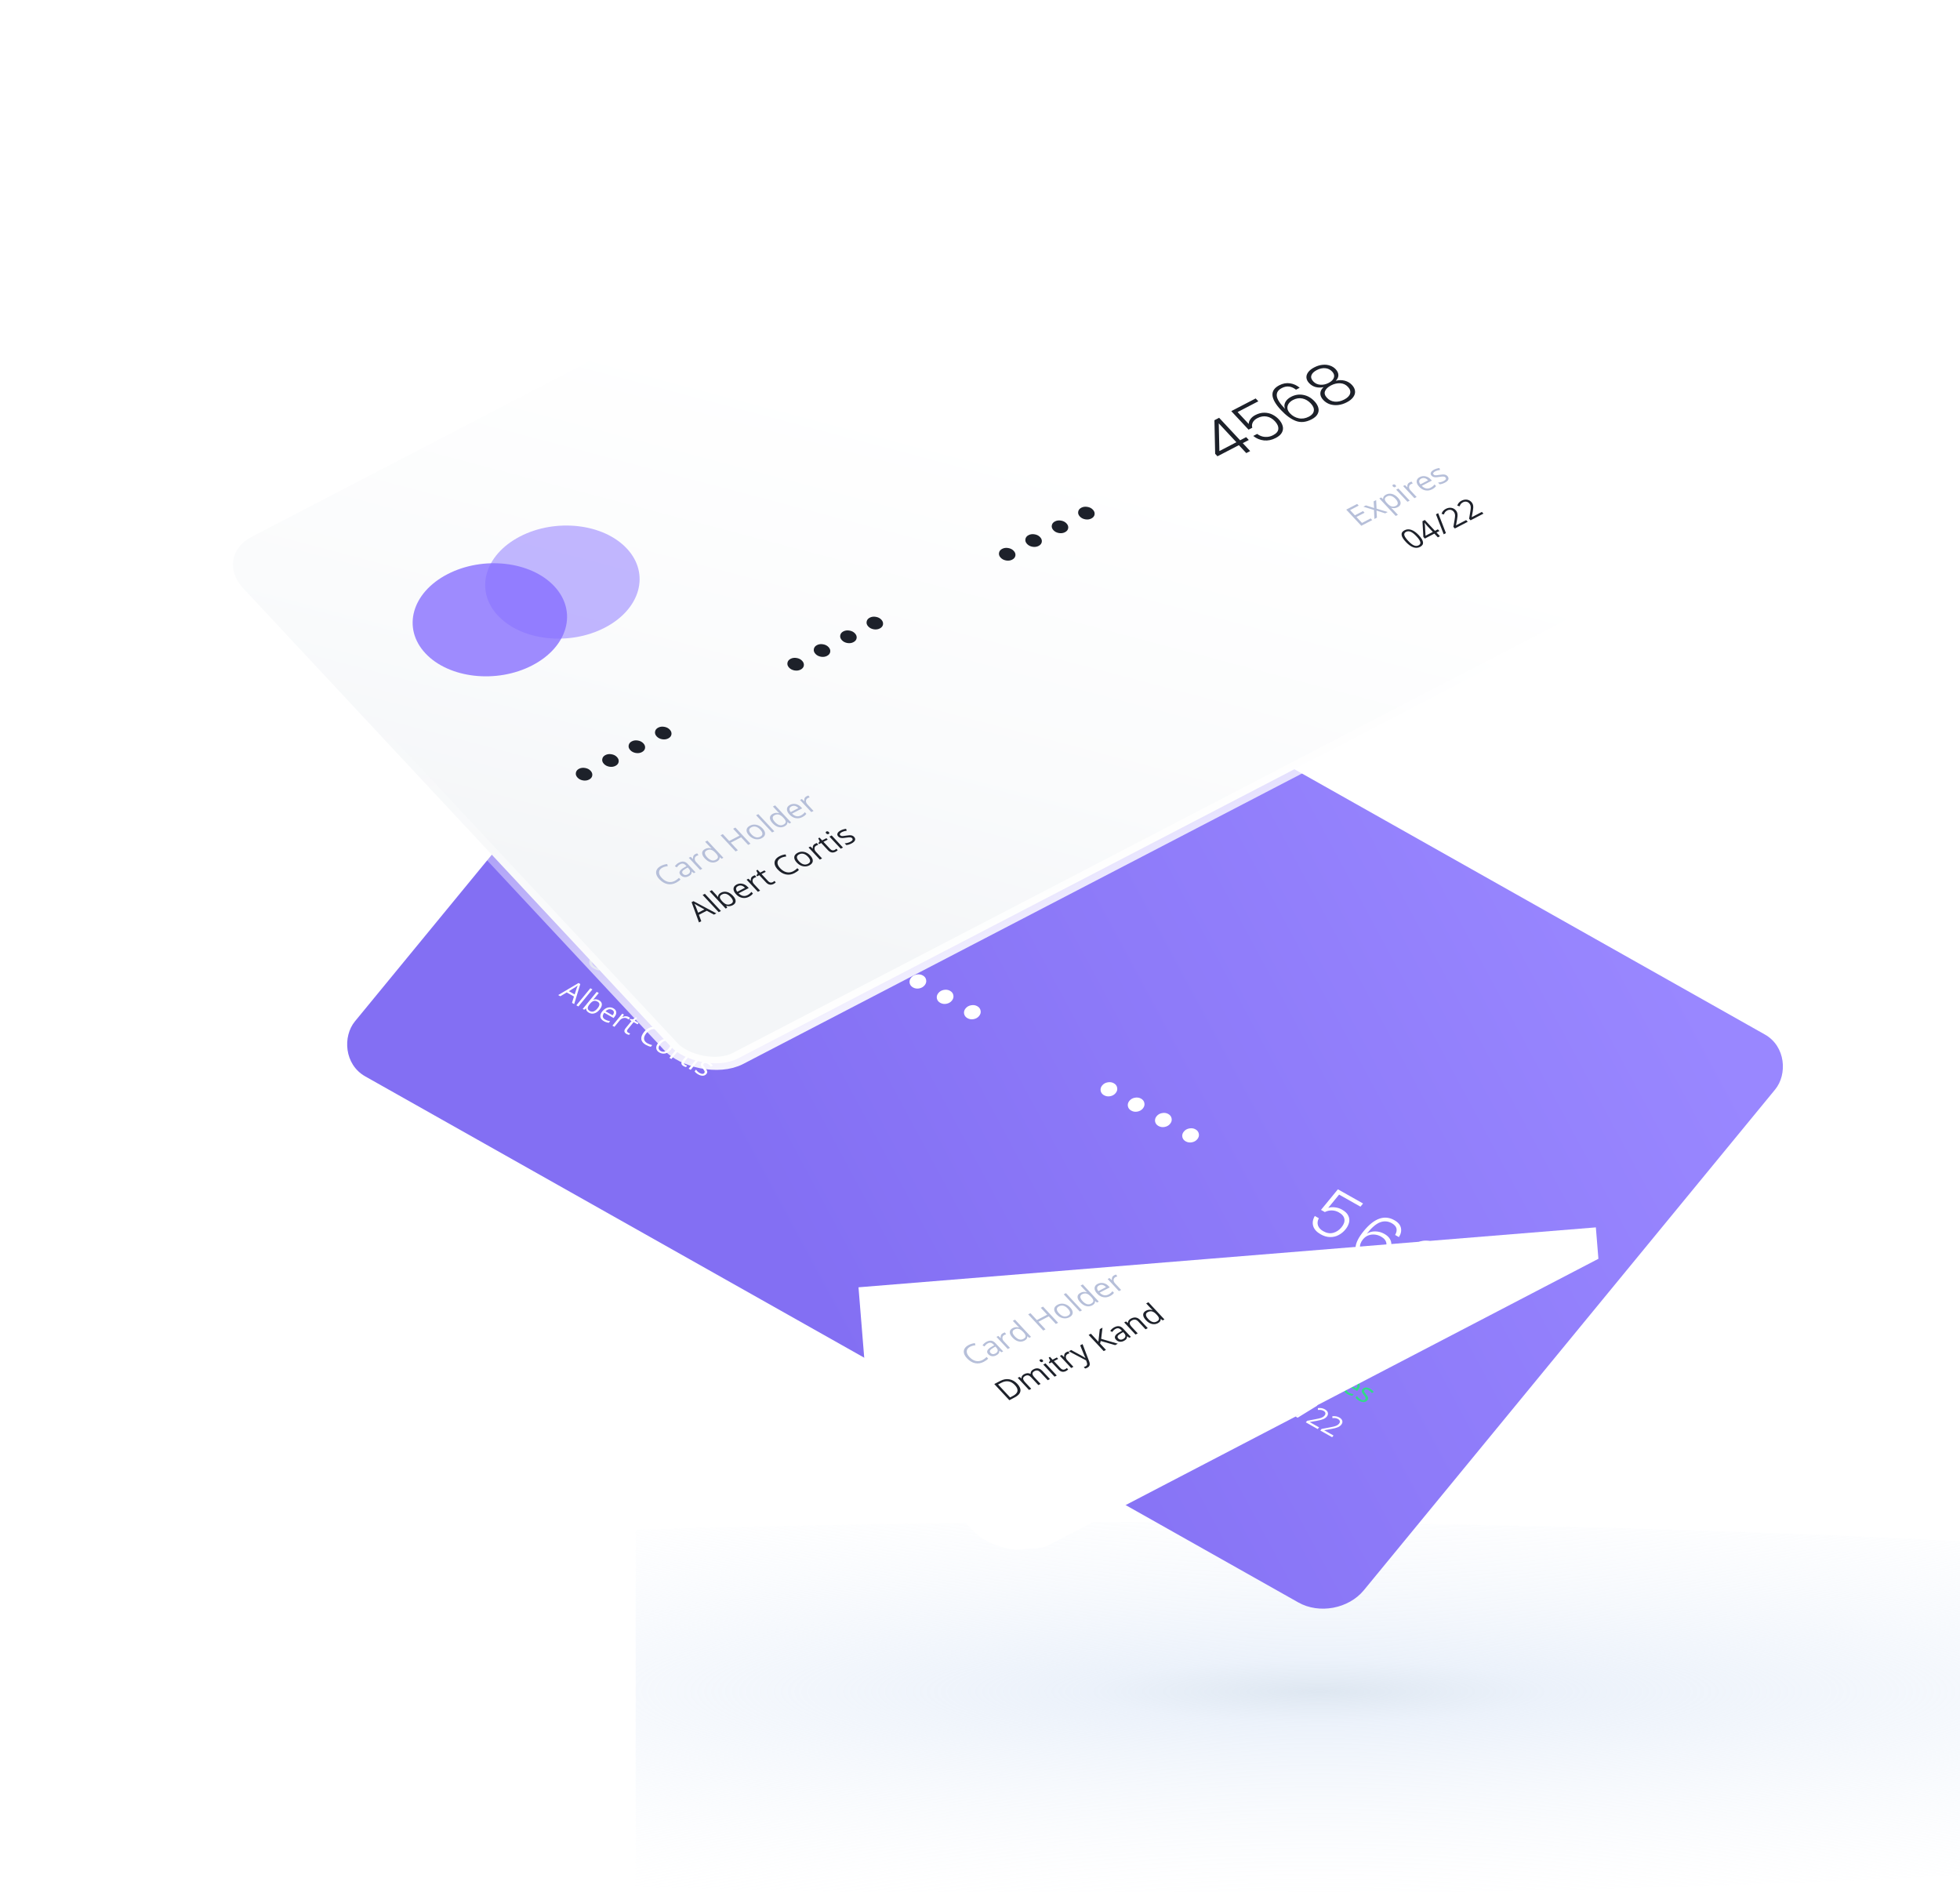 <svg width="518" height="500" viewBox="0 0 518 500" fill="none" xmlns="http://www.w3.org/2000/svg">
<g clip-path="url(#clip0_789_0)">
<g clip-path="url(#clip1_789_0)">
<ellipse cx="305.055" cy="451.435" rx="481.055" ry="49.24" fill="url(#paint0_radial_789_0)"/>
</g>
<g filter="url(#filter0_i_789_0)">
<rect width="306.144" height="194.162" rx="11.498" transform="matrix(0.871 0.491 -0.635 0.773 211.504 132.122)" fill="url(#paint1_linear_789_0)"/>
</g>
<ellipse opacity="0.8" cx="18.84" cy="15.61" rx="18.84" ry="15.61" transform="matrix(0.871 0.491 -0.635 0.773 219.411 162.698)" fill="#8770FF"/>
<ellipse opacity="0.5" cx="18.84" cy="15.61" rx="18.84" ry="15.61" transform="matrix(0.871 0.491 -0.635 0.773 237.865 173.112)" fill="#8770FF"/>
<path d="M176.41 224.324C175.926 224.052 175.633 223.666 175.531 223.167C175.436 222.658 175.569 222.185 175.929 221.746C176.296 221.299 176.779 221.023 177.376 220.918C177.981 220.805 178.525 220.885 179.009 221.158C179.513 221.442 179.807 221.836 179.892 222.338C179.994 222.837 179.862 223.311 179.494 223.758C179.134 224.197 178.652 224.473 178.047 224.586C177.46 224.696 176.914 224.609 176.41 224.324ZM183.606 228.385C183.122 228.112 182.829 227.726 182.727 227.227C182.632 226.719 182.765 226.246 183.125 225.807C183.492 225.359 183.975 225.083 184.572 224.979C185.177 224.866 185.721 224.946 186.205 225.219C186.709 225.503 187.003 225.897 187.088 226.399C187.19 226.898 187.058 227.371 186.69 227.819C186.33 228.258 185.848 228.534 185.243 228.647C184.656 228.757 184.11 228.67 183.606 228.385ZM190.802 232.446C190.318 232.173 190.025 231.787 189.923 231.288C189.828 230.78 189.96 230.307 190.32 229.868C190.688 229.42 191.17 229.144 191.768 229.04C192.373 228.927 192.917 229.006 193.4 229.279C193.905 229.564 194.199 229.957 194.284 230.46C194.386 230.959 194.253 231.432 193.886 231.88C193.526 232.319 193.043 232.595 192.439 232.708C191.851 232.818 191.306 232.73 190.802 232.446ZM197.997 236.507C197.514 236.234 197.221 235.848 197.118 235.349C197.024 234.841 197.156 234.367 197.516 233.929C197.884 233.481 198.366 233.205 198.963 233.101C199.568 232.987 200.113 233.067 200.596 233.34C201.1 233.625 201.395 234.018 201.479 234.52C201.582 235.019 201.449 235.493 201.082 235.941C200.722 236.379 200.239 236.655 199.634 236.769C199.047 236.879 198.502 236.791 197.997 236.507ZM234.088 256.873C233.604 256.6 233.311 256.215 233.209 255.715C233.114 255.207 233.247 254.734 233.607 254.295C233.974 253.847 234.457 253.571 235.054 253.467C235.659 253.354 236.203 253.434 236.687 253.707C237.191 253.991 237.485 254.385 237.57 254.887C237.672 255.386 237.539 255.859 237.172 256.307C236.812 256.746 236.33 257.022 235.725 257.135C235.138 257.245 234.592 257.158 234.088 256.873ZM241.284 260.934C240.8 260.661 240.507 260.275 240.405 259.776C240.31 259.268 240.442 258.795 240.802 258.356C241.17 257.908 241.652 257.632 242.25 257.528C242.855 257.415 243.399 257.495 243.882 257.768C244.387 258.052 244.681 258.445 244.765 258.948C244.868 259.447 244.735 259.92 244.368 260.368C244.008 260.807 243.525 261.083 242.92 261.196C242.333 261.306 241.788 261.219 241.284 260.934ZM248.479 264.995C247.996 264.722 247.703 264.336 247.6 263.837C247.506 263.329 247.638 262.855 247.998 262.417C248.366 261.969 248.848 261.693 249.445 261.589C250.05 261.476 250.595 261.555 251.078 261.828C251.582 262.113 251.877 262.506 251.961 263.009C252.064 263.508 251.931 263.981 251.564 264.429C251.204 264.867 250.721 265.143 250.116 265.257C249.529 265.367 248.984 265.279 248.479 264.995ZM255.675 269.056C255.192 268.783 254.899 268.397 254.796 267.898C254.701 267.39 254.834 266.916 255.194 266.478C255.561 266.03 256.044 265.754 256.641 265.65C257.246 265.536 257.79 265.616 258.274 265.889C258.778 266.174 259.072 266.567 259.157 267.069C259.259 267.568 259.127 268.042 258.759 268.49C258.399 268.928 257.917 269.204 257.312 269.317C256.725 269.427 256.179 269.34 255.675 269.056ZM291.766 289.422C291.282 289.149 290.989 288.763 290.887 288.264C290.792 287.756 290.924 287.283 291.284 286.844C291.652 286.396 292.134 286.12 292.732 286.016C293.336 285.903 293.881 285.983 294.364 286.256C294.869 286.54 295.163 286.934 295.247 287.436C295.35 287.935 295.217 288.408 294.85 288.856C294.49 289.295 294.007 289.571 293.402 289.684C292.815 289.794 292.27 289.707 291.766 289.422ZM298.961 293.483C298.478 293.21 298.185 292.824 298.082 292.325C297.988 291.817 298.12 291.344 298.48 290.905C298.848 290.457 299.33 290.181 299.927 290.077C300.532 289.964 301.076 290.044 301.56 290.316C302.064 290.601 302.359 290.994 302.443 291.497C302.546 291.996 302.413 292.469 302.046 292.917C301.685 293.356 301.203 293.632 300.598 293.745C300.011 293.855 299.466 293.768 298.961 293.483ZM306.157 297.544C305.673 297.271 305.38 296.885 305.278 296.386C305.183 295.878 305.316 295.404 305.676 294.966C306.043 294.518 306.526 294.242 307.123 294.138C307.728 294.024 308.272 294.104 308.756 294.377C309.26 294.662 309.554 295.055 309.639 295.557C309.741 296.057 309.609 296.53 309.241 296.978C308.881 297.416 308.399 297.692 307.794 297.806C307.207 297.916 306.661 297.828 306.157 297.544ZM313.353 301.605C312.869 301.332 312.576 300.946 312.474 300.447C312.379 299.939 312.512 299.465 312.872 299.026C313.239 298.579 313.722 298.303 314.319 298.198C314.924 298.085 315.468 298.165 315.952 298.438C316.456 298.722 316.75 299.116 316.835 299.618C316.937 300.117 316.805 300.591 316.437 301.038C316.077 301.477 315.595 301.753 314.99 301.866C314.403 301.976 313.857 301.889 313.353 301.605ZM359.553 318.871L353.904 315.683L351.024 319.193C351.543 319.018 352.133 318.969 352.792 319.047C353.458 319.116 354.079 319.312 354.656 319.638C355.499 320.114 356.061 320.658 356.341 321.271C356.629 321.874 356.688 322.49 356.52 323.117C356.359 323.735 356.05 324.322 355.593 324.88C355.068 325.52 354.452 326.021 353.747 326.386C353.06 326.746 352.309 326.918 351.496 326.9C350.692 326.888 349.874 326.647 349.041 326.177C347.981 325.579 347.32 324.852 347.059 323.996C346.806 323.13 346.948 322.241 347.487 321.328L348.552 321.929C348.19 322.608 348.117 323.248 348.33 323.85C348.544 324.452 349.006 324.953 349.716 325.354C350.611 325.859 351.476 326.007 352.311 325.796C353.164 325.582 353.91 325.087 354.547 324.31C355.17 323.551 355.422 322.831 355.304 322.15C355.193 321.459 354.706 320.869 353.842 320.382C353.245 320.045 352.619 319.872 351.964 319.863C351.308 319.855 350.7 320 350.139 320.298L349.12 319.723L353.587 314.281L360.239 318.035L359.553 318.871ZM368.711 326.346C369.46 325.03 369.17 323.998 367.843 323.249C366.835 322.68 365.793 322.6 364.719 323.01C363.645 323.42 362.48 324.427 361.223 326.032C361.879 325.599 362.622 325.39 363.454 325.405C364.303 325.416 365.103 325.634 365.854 326.057C366.934 326.667 367.545 327.446 367.685 328.394C367.843 329.339 367.498 330.328 366.651 331.361C366.156 331.964 365.572 332.437 364.899 332.779C364.244 333.119 363.524 333.28 362.739 333.265C361.964 333.256 361.175 333.024 360.373 332.572C358.839 331.706 358.136 330.674 358.262 329.475C358.398 328.282 359.119 326.89 360.424 325.3C363.199 321.918 365.893 320.965 368.507 322.44C369.494 322.997 370.073 323.678 370.241 324.482C370.417 325.276 370.241 326.086 369.714 326.912L368.711 326.346ZM364.978 326.767C364.495 326.494 363.966 326.322 363.391 326.252C362.816 326.182 362.244 326.246 361.673 326.446C361.121 326.642 360.635 326.996 360.215 327.508C359.607 328.248 359.348 329.005 359.437 329.777C359.526 330.549 360.043 331.202 360.99 331.737C361.782 332.184 362.591 332.326 363.417 332.164C364.243 332.001 364.96 331.55 365.567 330.81C366.22 330.015 366.498 329.262 366.403 328.553C366.307 327.844 365.832 327.249 364.978 326.767ZM367.907 335.66C370.836 335.468 373.223 335.163 375.07 334.748C376.934 334.329 378.26 333.64 379.047 332.68C379.565 332.05 379.797 331.446 379.745 330.868C379.71 330.286 379.291 329.769 378.488 329.316C377.706 328.875 376.919 328.752 376.127 328.947C375.353 329.138 374.644 329.58 374 330.273L372.95 329.681C373.844 328.701 374.839 328.113 375.935 327.915C377.048 327.715 378.124 327.907 379.163 328.494C380.162 329.057 380.763 329.764 380.968 330.615C381.18 331.457 380.911 332.335 380.161 333.249C379.254 334.355 377.853 335.135 375.959 335.591C374.082 336.043 371.983 336.336 369.66 336.469L375.371 339.692L374.707 340.5L367.345 336.346L367.907 335.66ZM383.842 335.045C384.597 334.254 385.493 333.804 386.531 333.695C387.587 333.582 388.635 333.819 389.674 334.405C390.364 334.794 390.865 335.238 391.179 335.736C391.493 336.234 391.616 336.745 391.548 337.268C391.498 337.788 391.278 338.285 390.888 338.761C390.415 339.336 389.816 339.727 389.09 339.932C388.365 340.138 387.611 340.094 386.828 339.799L386.772 339.868C387.398 340.408 387.747 341.019 387.819 341.702C387.898 342.375 387.65 343.064 387.072 343.768C386.427 344.554 385.6 345.029 384.591 345.195C383.599 345.358 382.543 345.123 381.421 344.49C380.351 343.886 379.674 343.143 379.389 342.26C379.112 341.368 379.297 340.437 379.944 339.465L380.994 340.057C380.584 340.721 380.463 341.382 380.632 342.039C380.808 342.686 381.292 343.234 382.085 343.681C382.867 344.122 383.614 344.276 384.325 344.143C385.047 344.015 385.64 343.668 386.105 343.102C387.245 341.713 386.689 340.382 384.435 339.111L384.096 338.919L384.759 338.11L385.114 338.311C387.214 339.495 388.762 339.48 389.759 338.264C390.194 337.734 390.348 337.199 390.219 336.658C390.098 336.109 389.677 335.631 388.957 335.224C388.257 334.829 387.541 334.666 386.808 334.733C386.093 334.798 385.454 335.099 384.892 335.638L383.842 335.045Z" fill="white"/>
<path d="M160.204 252.076C159.681 251.781 159.139 251.703 158.58 251.842C158.025 251.98 157.526 252.318 157.084 252.857C156.63 253.41 156.424 253.921 156.466 254.388C156.513 254.855 156.806 255.241 157.347 255.546C157.68 255.734 158.102 255.895 158.615 256.029L158.261 256.46C157.841 256.384 157.388 256.209 156.904 255.935C156.202 255.539 155.815 255.044 155.743 254.45C155.673 253.857 155.924 253.213 156.496 252.516C156.854 252.08 157.259 251.749 157.711 251.524C158.164 251.301 158.637 251.197 159.128 251.215C159.621 251.233 160.103 251.375 160.572 251.64C161.072 251.922 161.442 252.25 161.683 252.622L161.101 252.913C160.864 252.559 160.565 252.28 160.204 252.076ZM161.328 258.347L161.591 257.835L161.565 257.82C161.224 257.919 160.935 257.953 160.698 257.924C160.465 257.894 160.216 257.804 159.951 257.655C159.597 257.455 159.385 257.217 159.316 256.941C159.249 256.666 159.339 256.379 159.584 256.08C160.11 255.439 160.962 255.429 162.141 256.049L162.762 256.374L162.923 256.177C163.128 255.928 163.217 255.711 163.192 255.524C163.171 255.337 163.028 255.169 162.763 255.019C162.465 254.851 162.062 254.742 161.553 254.692L161.688 254.231C161.934 254.245 162.181 254.287 162.429 254.357C162.679 254.427 162.91 254.522 163.121 254.641C163.547 254.881 163.793 255.143 163.859 255.426C163.928 255.711 163.81 256.038 163.506 256.408L161.729 258.574L161.328 258.347ZM160.384 257.319C160.721 257.509 161.052 257.576 161.378 257.52C161.706 257.465 161.991 257.29 162.233 256.995L162.469 256.708L161.911 256.423C161.47 256.194 161.11 256.078 160.832 256.077C160.557 256.074 160.329 256.184 160.147 256.406C160.004 256.579 159.954 256.745 159.997 256.902C160.042 257.06 160.171 257.199 160.384 257.319ZM167.127 256.894C167.286 256.983 167.419 257.075 167.526 257.169L167.085 257.573C166.961 257.46 166.843 257.372 166.73 257.309C166.441 257.146 166.108 257.11 165.73 257.202C165.355 257.295 165.04 257.497 164.785 257.808L163.388 259.51L162.847 259.204L165.45 256.032L165.897 256.284L165.477 256.906L165.503 256.921C165.805 256.79 166.095 256.72 166.374 256.714C166.652 256.707 166.904 256.767 167.127 256.894ZM168.352 261.688L168.323 261.672C167.808 261.853 167.302 261.803 166.805 261.523C166.338 261.259 166.09 260.912 166.062 260.481C166.036 260.051 166.238 259.575 166.667 259.052C167.096 258.529 167.56 258.197 168.058 258.054C168.557 257.912 169.038 257.972 169.503 258.234C169.988 258.508 170.231 258.874 170.233 259.332L170.275 259.356L170.44 259.115L170.61 258.884L171.67 257.593L172.211 257.899L168.514 262.403L168.074 262.154L168.352 261.688ZM167.203 261.159C167.573 261.367 167.913 261.429 168.224 261.345C168.538 261.26 168.859 261.019 169.185 260.621L169.268 260.52C169.637 260.07 169.815 259.702 169.802 259.415C169.794 259.128 169.604 258.88 169.235 258.672C168.918 258.493 168.584 258.465 168.234 258.59C167.888 258.713 167.551 258.975 167.223 259.374C166.891 259.78 166.723 260.133 166.721 260.433C166.719 260.734 166.88 260.976 167.203 261.159ZM175.098 266.118L174.543 265.805L176.178 263.814L173.668 262.397L172.034 264.389L171.48 264.076L174.953 259.844L175.507 260.157L174.029 261.957L176.539 263.374L178.016 261.573L178.57 261.886L175.098 266.118ZM180.713 266.962C180.289 267.479 179.81 267.8 179.278 267.926C178.747 268.05 178.223 267.966 177.706 267.674C177.387 267.494 177.158 267.268 177.019 266.995C176.881 266.722 176.847 266.423 176.916 266.098C176.986 265.773 177.158 265.444 177.431 265.11C177.856 264.593 178.332 264.272 178.859 264.149C179.387 264.024 179.91 264.107 180.427 264.399C180.927 264.681 181.202 265.053 181.254 265.513C181.307 265.975 181.127 266.458 180.713 266.962ZM177.992 265.426C177.659 265.831 177.497 266.192 177.506 266.507C177.514 266.822 177.695 267.08 178.049 267.279C178.403 267.479 178.758 267.526 179.113 267.418C179.472 267.31 179.819 267.053 180.153 266.645C180.484 266.242 180.642 265.884 180.629 265.572C180.619 265.258 180.435 265 180.076 264.798C179.722 264.598 179.37 264.551 179.02 264.655C178.671 264.76 178.328 265.017 177.992 265.426ZM180.902 269.393L180.361 269.088L184.057 264.584L184.598 264.889L180.902 269.393ZM184.829 270.987L184.8 270.97C184.286 271.152 183.78 271.102 183.282 270.821C182.815 270.558 182.568 270.21 182.54 269.78C182.514 269.35 182.716 268.874 183.145 268.351C183.574 267.828 184.038 267.495 184.536 267.353C185.034 267.211 185.516 267.271 185.981 267.533C186.465 267.806 186.708 268.172 186.71 268.631L186.753 268.655L186.918 268.413L187.088 268.183L188.147 266.892L188.688 267.197L184.992 271.701L184.552 271.453L184.829 270.987ZM183.681 270.457C184.05 270.666 184.39 270.728 184.701 270.644C185.016 270.559 185.336 270.317 185.662 269.92L185.745 269.818C186.114 269.369 186.293 269.001 186.28 268.714C186.271 268.427 186.082 268.179 185.712 267.97C185.395 267.791 185.062 267.764 184.712 267.888C184.365 268.012 184.028 268.273 183.701 268.673C183.368 269.078 183.201 269.431 183.198 269.732C183.196 270.033 183.357 270.275 183.681 270.457ZM187.604 273.26C187.076 272.962 186.776 272.584 186.704 272.125C186.634 271.668 186.807 271.186 187.224 270.678C187.643 270.167 188.118 269.84 188.648 269.699C189.179 269.558 189.684 269.623 190.162 269.893C190.61 270.145 190.856 270.476 190.901 270.886C190.948 271.293 190.796 271.711 190.444 272.14L190.195 272.444L187.734 271.055C187.44 271.434 187.313 271.776 187.355 272.082C187.398 272.389 187.603 272.645 187.968 272.851C188.352 273.068 188.791 273.211 189.284 273.281L188.933 273.709C188.681 273.675 188.457 273.624 188.26 273.558C188.064 273.495 187.845 273.396 187.604 273.26ZM189.825 270.291C189.539 270.129 189.241 270.083 188.933 270.152C188.628 270.222 188.339 270.396 188.068 270.672L189.936 271.726C190.184 271.423 190.298 271.148 190.278 270.902C190.259 270.654 190.108 270.451 189.825 270.291ZM194.171 272.155C194.329 272.244 194.462 272.336 194.569 272.43L194.128 272.834C194.004 272.722 193.886 272.634 193.773 272.57C193.484 272.407 193.151 272.371 192.773 272.463C192.398 272.556 192.083 272.758 191.828 273.069L190.431 274.771L189.89 274.465L192.494 271.293L192.94 271.545L192.52 272.168L192.546 272.182C192.848 272.051 193.138 271.982 193.417 271.975C193.696 271.969 193.947 272.028 194.171 272.155Z" fill="#B6BFD9"/>
<path d="M341.627 360.156L338.971 358.657L342.444 354.425L345.1 355.924L344.742 356.361L342.64 355.175L341.521 356.538L343.496 357.653L343.139 358.087L341.164 356.972L339.886 358.53L341.989 359.716L341.627 360.156ZM344.798 359.569L344.827 357.32L345.443 357.668L345.387 359.415L347.324 358.729L347.933 359.073L345.421 359.921L345.395 362.282L344.782 361.936L344.836 360.086L342.771 360.801L342.159 360.456L344.798 359.569ZM347.72 363.679C347.487 363.547 347.305 363.39 347.174 363.205C347.046 363.02 346.982 362.812 346.981 362.58L346.942 362.558C346.816 362.758 346.685 362.941 346.549 363.107L345.478 364.412L344.937 364.107L348.709 359.51L349.149 359.759L348.867 360.235L348.893 360.25C349.175 360.155 349.44 360.121 349.688 360.148C349.936 360.175 350.179 360.256 350.418 360.39C350.892 360.658 351.139 361.008 351.159 361.44C351.182 361.873 350.98 362.349 350.554 362.868C350.127 363.389 349.663 363.721 349.162 363.862C348.666 364.002 348.185 363.941 347.72 363.679ZM350.005 360.754C349.64 360.548 349.303 360.489 348.992 360.577C348.682 360.664 348.364 360.903 348.038 361.292L347.95 361.399C347.585 361.845 347.406 362.211 347.415 362.499C347.426 362.784 347.616 363.031 347.985 363.24C348.293 363.414 348.626 363.439 348.982 363.315C349.34 363.192 349.679 362.936 349.999 362.546C350.323 362.151 350.484 361.798 350.48 361.489C350.481 361.178 350.322 360.933 350.005 360.754ZM350.74 365.298L350.199 364.993L352.802 361.82L353.343 362.126L350.74 365.298ZM353.462 360.935C353.552 360.825 353.648 360.762 353.75 360.746C353.854 360.728 353.951 360.745 354.043 360.797C354.13 360.846 354.183 360.914 354.203 361.002C354.224 361.089 354.189 361.187 354.101 361.295C354.012 361.403 353.914 361.467 353.807 361.485C353.701 361.502 353.605 361.486 353.518 361.436C353.426 361.385 353.372 361.316 353.354 361.23C353.337 361.141 353.373 361.043 353.462 360.935ZM356.167 363.635C356.326 363.724 356.459 363.816 356.566 363.91L356.125 364.314C356.001 364.201 355.882 364.113 355.769 364.05C355.48 363.887 355.147 363.851 354.77 363.943C354.395 364.036 354.079 364.238 353.824 364.549L352.428 366.251L351.887 365.945L354.49 362.773L354.937 363.025L354.516 363.648L354.542 363.662C354.844 363.531 355.135 363.461 355.414 363.455C355.692 363.449 355.943 363.508 356.167 363.635ZM356.073 368.392C355.545 368.094 355.245 367.716 355.173 367.258C355.103 366.8 355.276 366.318 355.693 365.811C356.112 365.299 356.587 364.973 357.117 364.831C357.648 364.691 358.153 364.755 358.631 365.025C359.079 365.278 359.325 365.609 359.37 366.018C359.417 366.426 359.265 366.844 358.913 367.272L358.664 367.576L356.203 366.188C355.909 366.566 355.782 366.908 355.824 367.214C355.867 367.521 356.072 367.778 356.437 367.984C356.821 368.201 357.26 368.344 357.753 368.413L357.402 368.842C357.15 368.807 356.926 368.757 356.729 368.691C356.533 368.628 356.314 368.528 356.073 368.392ZM358.294 365.424C358.008 365.262 357.71 365.216 357.402 365.285C357.097 365.355 356.808 365.528 356.537 365.804L358.405 366.858C358.653 366.555 358.767 366.281 358.747 366.035C358.728 365.787 358.577 365.583 358.294 365.424ZM361.373 370.033C361.131 370.328 360.82 370.486 360.441 370.506C360.062 370.527 359.649 370.41 359.201 370.158C358.728 369.891 358.413 369.616 358.257 369.333L358.623 368.887C358.731 369.061 358.865 369.226 359.024 369.38C359.185 369.536 359.357 369.666 359.54 369.769C359.822 369.928 360.072 370.011 360.289 370.018C360.508 370.023 360.684 369.943 360.819 369.779C360.92 369.655 360.946 369.516 360.895 369.36C360.849 369.204 360.699 368.968 360.448 368.651C360.206 368.353 360.047 368.124 359.973 367.963C359.902 367.802 359.874 367.649 359.89 367.506C359.908 367.364 359.977 367.22 360.095 367.075C360.308 366.817 360.593 366.68 360.952 366.665C361.312 366.648 361.699 366.756 362.112 366.989C362.496 367.206 362.815 367.488 363.068 367.834L362.555 368.116C362.304 367.783 362.033 367.534 361.742 367.37C361.486 367.225 361.263 367.151 361.074 367.149C360.885 367.147 360.739 367.209 360.637 367.334C360.567 367.419 360.531 367.505 360.53 367.592C360.531 367.68 360.564 367.781 360.628 367.897C360.692 368.012 360.837 368.208 361.061 368.484C361.372 368.86 361.545 369.16 361.579 369.382C361.614 369.605 361.546 369.822 361.373 370.033Z" fill="#32D989"/>
<path d="M151.175 265.012L151.687 263.331L149.777 262.253L148.086 263.268L147.525 262.952L152.896 259.766L153.362 260.029L151.749 265.335L151.175 265.012ZM151.877 262.791L152.4 261.167C152.464 260.96 152.557 260.715 152.679 260.431C152.479 260.589 152.244 260.754 151.973 260.926L150.336 261.921L151.877 262.791ZM152.863 265.964L152.322 265.659L156.019 261.155L156.56 261.461L152.863 265.964ZM158.319 264.325C158.788 264.59 159.035 264.938 159.059 265.37C159.087 265.801 158.887 266.276 158.46 266.797C158.032 267.318 157.568 267.649 157.068 267.791C156.571 267.931 156.09 267.87 155.625 267.608C155.393 267.476 155.211 267.319 155.079 267.134C154.951 266.949 154.887 266.741 154.887 266.509L154.847 266.487L154.398 266.831L154.011 266.612L157.707 262.108L158.248 262.413L157.35 263.507C157.149 263.752 156.96 263.967 156.782 264.153L156.808 264.167C157.32 263.993 157.824 264.046 158.319 264.325ZM157.911 264.683C157.541 264.475 157.197 264.419 156.879 264.517C156.563 264.612 156.222 264.882 155.856 265.328C155.49 265.774 155.312 266.14 155.32 266.428C155.331 266.713 155.521 266.96 155.89 267.168C156.223 267.356 156.558 267.389 156.897 267.267C157.237 267.142 157.573 266.879 157.904 266.475C158.243 266.062 158.414 265.709 158.417 265.414C158.421 265.119 158.252 264.876 157.911 264.683ZM159.565 269.831C159.037 269.533 158.737 269.155 158.665 268.696C158.596 268.239 158.769 267.757 159.186 267.249C159.605 266.738 160.08 266.412 160.609 266.27C161.141 266.129 161.646 266.194 162.124 266.464C162.571 266.716 162.818 267.048 162.863 267.457C162.91 267.865 162.758 268.283 162.406 268.711L162.157 269.015L159.696 267.626C159.401 268.005 159.275 268.347 159.316 268.653C159.36 268.96 159.564 269.216 159.929 269.422C160.314 269.639 160.753 269.783 161.246 269.852L160.894 270.28C160.643 270.246 160.419 270.195 160.222 270.129C160.025 270.067 159.807 269.967 159.565 269.831ZM161.787 266.863C161.5 266.701 161.203 266.654 160.895 266.723C160.589 266.794 160.301 266.967 160.03 267.243L161.897 268.297C162.146 267.994 162.26 267.719 162.239 267.473C162.22 267.226 162.069 267.022 161.787 266.863ZM166.132 268.726C166.291 268.815 166.424 268.907 166.531 269.002L166.09 269.405C165.966 269.293 165.847 269.205 165.734 269.141C165.446 268.978 165.112 268.942 164.735 269.034C164.36 269.127 164.045 269.329 163.79 269.64L162.393 271.342L161.852 271.037L164.455 267.864L164.902 268.116L164.481 268.739L164.508 268.754C164.81 268.622 165.1 268.553 165.379 268.546C165.657 268.54 165.908 268.6 166.132 268.726ZM166.008 272.887C166.104 272.941 166.201 272.987 166.299 273.026C166.399 273.062 166.481 273.089 166.544 273.105L166.243 273.472C166.163 273.464 166.06 273.435 165.932 273.386C165.805 273.339 165.696 273.29 165.604 273.239C164.913 272.849 164.833 272.331 165.364 271.685L166.912 269.797L166.401 269.509L166.591 269.277L167.266 269.366L168.05 268.817L168.363 268.994L167.76 269.729L168.796 270.314L168.49 270.687L167.453 270.103L165.921 271.97C165.765 272.161 165.695 272.336 165.713 272.496C165.732 272.656 165.83 272.786 166.008 272.887ZM173.953 272.229C173.429 271.933 172.888 271.855 172.329 271.994C171.773 272.132 171.275 272.471 170.833 273.009C170.378 273.563 170.172 274.074 170.215 274.541C170.261 275.007 170.555 275.393 171.096 275.699C171.428 275.886 171.851 276.047 172.364 276.181L172.01 276.612C171.589 276.536 171.137 276.361 170.652 276.088C169.951 275.692 169.564 275.197 169.492 274.603C169.422 274.01 169.673 273.365 170.245 272.669C170.602 272.233 171.007 271.902 171.459 271.677C171.913 271.453 172.385 271.35 172.877 271.367C173.37 271.386 173.851 271.528 174.321 271.793C174.82 272.075 175.19 272.402 175.431 272.775L174.85 273.065C174.612 272.711 174.314 272.432 173.953 272.229ZM177.267 277.411C176.843 277.928 176.365 278.25 175.832 278.376C175.301 278.499 174.777 278.416 174.26 278.124C173.941 277.943 173.712 277.717 173.573 277.444C173.435 277.171 173.401 276.872 173.47 276.547C173.54 276.222 173.712 275.893 173.986 275.559C174.41 275.042 174.886 274.722 175.413 274.598C175.941 274.473 176.464 274.557 176.981 274.848C177.481 275.13 177.757 275.502 177.808 275.963C177.861 276.425 177.681 276.907 177.267 277.411ZM174.546 275.875C174.214 276.281 174.051 276.641 174.06 276.956C174.068 277.271 174.249 277.529 174.603 277.729C174.958 277.929 175.312 277.975 175.667 277.868C176.026 277.759 176.373 277.502 176.707 277.095C177.038 276.691 177.196 276.333 177.183 276.021C177.173 275.707 176.989 275.45 176.63 275.247C176.276 275.048 175.924 275 175.574 275.105C175.225 275.209 174.882 275.466 174.546 275.875ZM181.195 277.226C181.354 277.316 181.487 277.408 181.594 277.502L181.153 277.906C181.029 277.793 180.911 277.705 180.798 277.641C180.509 277.478 180.175 277.443 179.798 277.535C179.423 277.628 179.108 277.83 178.853 278.14L177.456 279.842L176.915 279.537L179.518 276.365L179.965 276.617L179.545 277.239L179.571 277.254C179.873 277.122 180.163 277.053 180.442 277.047C180.72 277.04 180.972 277.1 181.195 277.226ZM181.071 281.387C181.167 281.441 181.264 281.487 181.362 281.526C181.462 281.563 181.544 281.589 181.607 281.605L181.306 281.973C181.226 281.965 181.123 281.936 180.995 281.886C180.868 281.84 180.759 281.791 180.667 281.739C179.976 281.35 179.896 280.831 180.427 280.185L181.976 278.298L181.464 278.009L181.654 277.777L182.329 277.866L183.113 277.318L183.426 277.494L182.823 278.23L183.859 278.814L183.553 279.188L182.517 278.603L180.984 280.47C180.828 280.661 180.758 280.836 180.776 280.996C180.795 281.156 180.893 281.287 181.071 281.387ZM182.54 282.711L181.999 282.406L184.602 279.234L185.143 279.539L182.54 282.711ZM185.262 278.348C185.353 278.238 185.449 278.175 185.551 278.16C185.654 278.142 185.752 278.159 185.843 278.21C185.93 278.259 185.983 278.328 186.004 278.415C186.024 278.503 185.99 278.601 185.901 278.709C185.812 278.817 185.714 278.88 185.607 278.899C185.501 278.915 185.405 278.899 185.318 278.85C185.227 278.798 185.172 278.729 185.154 278.643C185.137 278.555 185.174 278.456 185.262 278.348ZM186.701 283.794C186.459 284.089 186.148 284.247 185.769 284.267C185.39 284.287 184.977 284.171 184.529 283.919C184.056 283.652 183.741 283.377 183.585 283.094L183.951 282.648C184.059 282.822 184.193 282.986 184.352 283.141C184.513 283.297 184.685 283.427 184.868 283.53C185.15 283.689 185.4 283.772 185.617 283.779C185.835 283.784 186.012 283.704 186.147 283.54C186.248 283.416 186.274 283.277 186.223 283.121C186.176 282.965 186.027 282.729 185.776 282.412C185.534 282.114 185.375 281.885 185.3 281.724C185.229 281.563 185.202 281.41 185.218 281.267C185.236 281.125 185.305 280.981 185.423 280.836C185.636 280.578 185.921 280.441 186.28 280.426C186.64 280.409 187.027 280.517 187.44 280.75C187.824 280.967 188.143 281.249 188.396 281.595L187.883 281.877C187.632 281.544 187.361 281.295 187.07 281.13C186.814 280.986 186.591 280.912 186.402 280.91C186.213 280.908 186.067 280.97 185.964 281.095C185.895 281.18 185.859 281.266 185.858 281.353C185.859 281.441 185.891 281.542 185.956 281.658C186.02 281.773 186.164 281.969 186.389 282.245C186.7 282.621 186.873 282.921 186.906 283.143C186.942 283.366 186.874 283.583 186.701 283.794Z" fill="white"/>
<path d="M337.029 371.305L336.501 371.007L338.976 367.991C339.182 367.74 339.385 367.508 339.587 367.294C339.508 367.309 339.422 367.322 339.329 367.335C339.236 367.347 338.823 367.39 338.09 367.462L338.074 366.97L340.046 366.816L340.502 367.073L337.029 371.305ZM343.967 371.671C342.608 373.327 341.207 373.748 339.765 372.934C339.513 372.792 339.328 372.659 339.212 372.537L339.552 372.124C339.685 372.272 339.862 372.408 340.083 372.534C340.605 372.828 341.115 372.907 341.615 372.771C342.118 372.634 342.625 372.276 343.135 371.697L343.096 371.675C342.845 371.768 342.585 371.801 342.318 371.774C342.052 371.746 341.796 371.662 341.548 371.522C341.126 371.284 340.884 370.983 340.82 370.62C340.756 370.256 340.888 369.874 341.218 369.472C341.579 369.032 342.002 368.763 342.487 368.664C342.974 368.566 343.443 368.645 343.895 368.9C344.219 369.082 344.441 369.316 344.56 369.601C344.683 369.885 344.693 370.205 344.591 370.562C344.49 370.918 344.282 371.287 343.967 371.671ZM343.558 369.311C343.247 369.135 342.934 369.089 342.619 369.17C342.304 369.252 342.017 369.452 341.757 369.768C341.529 370.046 341.427 370.309 341.452 370.558C341.479 370.804 341.652 371.017 341.971 371.198C342.169 371.309 342.38 371.376 342.603 371.398C342.829 371.421 343.041 371.397 343.238 371.328C343.435 371.258 343.589 371.156 343.699 371.021C343.866 370.818 343.975 370.606 344.027 370.384C344.079 370.162 344.064 369.956 343.984 369.767C343.907 369.579 343.764 369.427 343.558 369.311ZM348.193 371.414L342.944 374.643L342.403 374.338L347.652 371.109L348.193 371.414ZM348.246 377.636L345.114 375.868L345.454 375.454L347.628 375.042C348.292 374.914 348.746 374.812 348.988 374.734C349.23 374.656 349.438 374.564 349.613 374.46C349.788 374.355 349.941 374.223 350.072 374.063C350.258 373.837 350.327 373.615 350.28 373.396C350.235 373.176 350.076 372.989 349.802 372.834C349.605 372.723 349.393 372.646 349.167 372.603C348.944 372.562 348.661 372.556 348.318 372.586L348.3 372.097C349.005 372.02 349.616 372.128 350.133 372.42C350.581 372.672 350.848 372.973 350.934 373.321C351.022 373.667 350.925 374.011 350.643 374.355C350.423 374.623 350.12 374.841 349.736 375.007C349.351 375.174 348.761 375.327 347.967 375.466L346.18 375.784L346.161 375.807L348.612 377.19L348.246 377.636ZM352.066 379.791L348.934 378.024L349.274 377.61L351.448 377.198C352.112 377.07 352.565 376.967 352.807 376.889C353.049 376.811 353.258 376.72 353.432 376.615C353.607 376.511 353.76 376.378 353.892 376.218C354.077 375.992 354.147 375.77 354.1 375.552C354.055 375.332 353.896 375.144 353.622 374.99C353.424 374.878 353.212 374.801 352.987 374.759C352.763 374.717 352.48 374.711 352.138 374.741L352.12 374.252C352.825 374.176 353.436 374.283 353.953 374.575C354.4 374.828 354.667 375.128 354.753 375.476C354.841 375.822 354.744 376.167 354.463 376.51C354.242 376.779 353.94 376.996 353.555 377.163C353.17 377.33 352.581 377.483 351.786 377.622L350 377.939L349.981 377.962L352.432 379.345L352.066 379.791Z" fill="white"/>
<g clip-path="url(#clip2_789_0)" filter="url(#filter1_dddd_789_0)">
<rect width="296.973" height="192.771" rx="12.776" transform="matrix(0.887 -0.462 0.682 0.732 53.883 145.488)" fill="white"/>
<path d="M156.227 205.086C155.758 205.33 155.228 205.404 154.636 205.309C154.037 205.206 153.553 204.957 153.185 204.562C152.81 204.158 152.665 203.733 152.751 203.285C152.83 202.828 153.103 202.478 153.572 202.234C154.06 201.98 154.6 201.907 155.189 202.015C155.781 202.111 156.265 202.36 156.64 202.763C157.008 203.158 157.153 203.584 157.074 204.04C156.998 204.483 156.716 204.831 156.227 205.086ZM163.2 201.456C162.732 201.7 162.201 201.774 161.61 201.679C161.01 201.576 160.526 201.326 160.158 200.931C159.783 200.528 159.638 200.103 159.724 199.654C159.803 199.198 160.076 198.848 160.545 198.604C161.034 198.35 161.573 198.277 162.162 198.385C162.754 198.48 163.238 198.729 163.614 199.133C163.981 199.528 164.126 199.953 164.048 200.41C163.971 200.853 163.689 201.201 163.2 201.456ZM170.174 197.825C169.705 198.069 169.175 198.144 168.583 198.049C167.983 197.945 167.5 197.696 167.132 197.301C166.756 196.898 166.612 196.472 166.698 196.024C166.776 195.568 167.05 195.218 167.518 194.974C168.007 194.719 168.546 194.646 169.136 194.755C169.728 194.85 170.211 195.099 170.587 195.502C170.955 195.897 171.099 196.323 171.021 196.779C170.945 197.222 170.662 197.571 170.174 197.825ZM177.147 194.195C176.678 194.439 176.148 194.513 175.556 194.418C174.956 194.315 174.473 194.066 174.105 193.671C173.729 193.268 173.585 192.842 173.671 192.394C173.749 191.938 174.023 191.587 174.492 191.343C174.98 191.089 175.519 191.016 176.109 191.125C176.701 191.22 177.185 191.469 177.56 191.872C177.928 192.267 178.073 192.693 177.994 193.149C177.918 193.592 177.636 193.941 177.147 194.195ZM212.121 175.987C211.653 176.231 211.122 176.306 210.53 176.211C209.931 176.107 209.447 175.858 209.079 175.463C208.704 175.06 208.559 174.634 208.645 174.186C208.724 173.73 208.997 173.38 209.466 173.136C209.955 172.881 210.494 172.808 211.083 172.917C211.675 173.012 212.159 173.261 212.534 173.664C212.902 174.059 213.047 174.485 212.968 174.941C212.892 175.384 212.61 175.733 212.121 175.987ZM219.094 172.357C218.626 172.601 218.096 172.675 217.504 172.58C216.904 172.477 216.42 172.228 216.052 171.833C215.677 171.43 215.532 171.004 215.618 170.556C215.697 170.1 215.971 169.749 216.439 169.505C216.928 169.251 217.467 169.178 218.057 169.287C218.648 169.382 219.132 169.631 219.508 170.034C219.875 170.429 220.02 170.855 219.942 171.311C219.865 171.754 219.583 172.103 219.094 172.357ZM226.068 168.727C225.599 168.971 225.069 169.045 224.477 168.95C223.877 168.847 223.394 168.598 223.026 168.203C222.65 167.799 222.506 167.374 222.592 166.926C222.67 166.469 222.944 166.119 223.412 165.875C223.901 165.621 224.44 165.548 225.03 165.656C225.622 165.751 226.105 166.001 226.481 166.404C226.849 166.799 226.993 167.225 226.915 167.681C226.839 168.124 226.556 168.472 226.068 168.727ZM233.041 165.096C232.572 165.34 232.042 165.415 231.45 165.32C230.851 165.216 230.367 164.967 229.999 164.572C229.623 164.169 229.479 163.743 229.565 163.295C229.643 162.839 229.917 162.489 230.386 162.245C230.874 161.991 231.413 161.918 232.003 162.026C232.595 162.121 233.079 162.37 233.454 162.774C233.822 163.169 233.967 163.594 233.888 164.051C233.812 164.493 233.53 164.842 233.041 165.096ZM268.015 146.889C267.547 147.133 267.016 147.207 266.424 147.112C265.825 147.009 265.341 146.76 264.973 146.365C264.598 145.961 264.453 145.536 264.539 145.088C264.618 144.631 264.891 144.281 265.36 144.037C265.849 143.783 266.388 143.71 266.977 143.818C267.569 143.913 268.053 144.163 268.428 144.566C268.796 144.961 268.941 145.387 268.862 145.843C268.786 146.286 268.504 146.634 268.015 146.889ZM274.989 143.258C274.52 143.502 273.99 143.577 273.398 143.482C272.798 143.378 272.314 143.129 271.947 142.734C271.571 142.331 271.426 141.905 271.513 141.457C271.591 141.001 271.865 140.651 272.333 140.407C272.822 140.153 273.361 140.08 273.951 140.188C274.542 140.283 275.026 140.532 275.402 140.936C275.77 141.331 275.914 141.756 275.836 142.213C275.76 142.655 275.477 143.004 274.989 143.258ZM281.962 139.628C281.493 139.872 280.963 139.947 280.371 139.851C279.771 139.748 279.288 139.499 278.92 139.104C278.544 138.701 278.4 138.275 278.486 137.827C278.564 137.371 278.838 137.021 279.307 136.777C279.795 136.522 280.334 136.449 280.924 136.558C281.516 136.653 281.999 136.902 282.375 137.305C282.743 137.7 282.887 138.126 282.809 138.582C282.733 139.025 282.45 139.374 281.962 139.628ZM288.935 135.998C288.466 136.242 287.936 136.316 287.344 136.221C286.745 136.118 286.261 135.869 285.893 135.474C285.518 135.07 285.373 134.645 285.459 134.197C285.538 133.74 285.811 133.39 286.28 133.146C286.768 132.892 287.307 132.819 287.897 132.928C288.489 133.023 288.973 133.272 289.348 133.675C289.716 134.07 289.861 134.496 289.782 134.952C289.706 135.395 289.424 135.743 288.935 135.998ZM322.247 119.535L321.638 118.881L321.45 109.998L322.692 109.351L328.232 115.301L329.833 114.468L330.534 115.221L328.933 116.054L330.887 118.153L329.855 118.69L327.901 116.592L322.247 119.535ZM322.59 110.816L322.758 118.151L327.245 115.815L322.59 110.816ZM333.047 104.987L327.573 107.837L330.515 110.997C330.496 110.579 330.642 110.155 330.952 109.725C331.254 109.287 331.685 108.922 332.243 108.631C333.061 108.206 333.859 107.998 334.638 108.008C335.41 108.009 336.117 108.172 336.76 108.497C337.395 108.814 337.947 109.224 338.414 109.726C338.951 110.302 339.303 110.894 339.47 111.504C339.64 112.099 339.577 112.676 339.282 113.233C338.996 113.785 338.45 114.271 337.642 114.692C336.615 115.226 335.579 115.442 334.535 115.338C333.483 115.225 332.538 114.831 331.701 114.155L332.733 113.618C333.369 114.093 334.059 114.357 334.803 114.41C335.548 114.462 336.264 114.309 336.952 113.951C337.82 113.499 338.277 112.949 338.325 112.301C338.376 111.64 338.075 110.959 337.424 110.26C336.788 109.577 336.069 109.163 335.268 109.018C334.459 108.864 333.636 109.006 332.798 109.442C332.22 109.743 331.815 110.119 331.583 110.57C331.351 111.02 331.307 111.489 331.45 111.977L330.463 112.491L325.899 107.59L332.346 104.234L333.047 104.987ZM343.002 101.912C341.786 100.956 340.535 100.813 339.249 101.483C338.272 101.992 337.83 102.686 337.924 103.566C338.018 104.446 338.747 105.587 340.113 106.99C339.853 106.392 339.871 105.808 340.169 105.238C340.469 104.654 340.984 104.173 341.711 103.794C342.758 103.249 343.835 103.085 344.942 103.303C346.05 103.508 347.037 104.076 347.903 105.006C348.409 105.549 348.739 106.11 348.894 106.689C349.051 107.255 348.988 107.807 348.704 108.346C348.431 108.879 347.905 109.348 347.128 109.753C345.642 110.527 344.251 110.67 342.954 110.185C341.668 109.693 340.358 108.732 339.025 107.3C336.189 104.255 336.038 102.073 338.571 100.755C339.528 100.256 340.484 100.083 341.439 100.233C342.386 100.376 343.231 100.767 343.974 101.406L343.002 101.912ZM342.207 104.635C341.738 104.879 341.367 105.189 341.094 105.563C340.821 105.937 340.699 106.355 340.729 106.816C340.76 107.264 340.991 107.718 341.42 108.179C342.041 108.846 342.797 109.277 343.69 109.472C344.582 109.667 345.487 109.526 346.405 109.048C347.172 108.649 347.606 108.136 347.704 107.51C347.803 106.885 347.542 106.239 346.921 105.572C346.254 104.856 345.509 104.413 344.684 104.244C343.86 104.074 343.034 104.205 342.207 104.635ZM350.279 101.239C349.508 101.397 348.793 101.384 348.134 101.201C347.486 101.014 346.928 100.669 346.46 100.167C346.046 99.722 345.813 99.257 345.761 98.771C345.71 98.272 345.857 97.786 346.202 97.314C346.539 96.833 347.076 96.4 347.814 96.016C348.552 95.632 349.281 95.405 350.001 95.336C350.714 95.258 351.369 95.326 351.968 95.54C352.569 95.74 353.076 96.062 353.49 96.507C353.95 97.001 354.184 97.514 354.192 98.048C354.21 98.576 353.983 99.079 353.51 99.557C354.319 99.344 355.101 99.334 355.858 99.526C356.614 99.719 357.257 100.099 357.786 100.667C358.276 101.194 358.546 101.738 358.595 102.299C358.646 102.847 358.482 103.378 358.103 103.893C357.734 104.403 357.17 104.855 356.412 105.25C355.654 105.644 354.887 105.885 354.109 105.972C353.341 106.054 352.618 105.985 351.939 105.764C351.262 105.53 350.678 105.149 350.188 104.623C349.659 104.055 349.405 103.472 349.426 102.875C349.447 102.277 349.732 101.732 350.279 101.239ZM352.565 97.135C352.059 96.592 351.444 96.289 350.719 96.226C349.995 96.164 349.249 96.332 348.481 96.732C347.713 97.132 347.243 97.597 347.07 98.126C346.889 98.648 347.056 99.185 347.569 99.736C348.044 100.246 348.653 100.534 349.395 100.6C350.138 100.666 350.883 100.504 351.63 100.114C352.378 99.725 352.84 99.259 353.015 98.715C353.19 98.172 353.04 97.645 352.565 97.135ZM352.251 100.781C351.433 101.207 350.907 101.707 350.672 102.281C350.437 102.856 350.607 103.451 351.182 104.069C351.734 104.661 352.416 104.996 353.229 105.074C354.041 105.152 354.876 104.968 355.734 104.521C356.582 104.08 357.098 103.561 357.282 102.964C357.459 102.359 357.275 101.764 356.731 101.18C356.164 100.571 355.479 100.249 354.677 100.214C353.878 100.166 353.069 100.355 352.251 100.781Z" fill="#1D212A"/>
<path d="M175.654 228.404C175.085 228.7 174.781 229.091 174.743 229.577C174.705 230.059 174.939 230.572 175.445 231.116C175.966 231.675 176.527 232.025 177.128 232.166C177.729 232.304 178.324 232.22 178.912 231.914C179.273 231.726 179.635 231.458 179.998 231.11L180.404 231.546C180.148 231.844 179.757 232.13 179.231 232.404C178.468 232.801 177.702 232.916 176.931 232.751C176.162 232.584 175.45 232.149 174.795 231.446C174.385 231.005 174.125 230.568 174.015 230.133C173.907 229.698 173.958 229.293 174.166 228.918C174.377 228.542 174.737 228.221 175.247 227.956C175.79 227.673 176.341 227.508 176.899 227.46L177.041 228.02C176.508 228.072 176.045 228.2 175.654 228.404ZM183.932 229.869L183.391 229.474L183.362 229.489C183.356 229.791 183.289 230.028 183.163 230.201C183.037 230.37 182.83 230.53 182.542 230.68C182.157 230.88 181.779 230.956 181.407 230.906C181.037 230.856 180.712 230.68 180.43 230.378C179.828 229.731 180.139 229.065 181.364 228.382L182.006 228.021L181.821 227.823C181.587 227.571 181.349 227.421 181.106 227.371C180.863 227.317 180.598 227.366 180.31 227.516C179.987 227.684 179.697 227.956 179.441 228.333L178.915 228.055C179.026 227.87 179.173 227.694 179.354 227.528C179.538 227.36 179.744 227.216 179.973 227.097C180.435 226.856 180.857 226.763 181.236 226.816C181.619 226.869 181.984 227.083 182.332 227.457L184.368 229.643L183.932 229.869ZM182.286 230.219C182.652 230.028 182.861 229.796 182.915 229.522C182.971 229.247 182.86 228.961 182.582 228.663L182.313 228.374L181.744 228.7C181.29 228.957 181.008 229.193 180.9 229.408C180.793 229.621 180.843 229.839 181.052 230.063C181.215 230.238 181.403 230.338 181.616 230.363C181.831 230.387 182.054 230.339 182.286 230.219ZM184.316 224.827C184.488 224.738 184.654 224.669 184.812 224.621L185.15 225.113C184.962 225.168 184.807 225.227 184.684 225.291C184.37 225.454 184.199 225.699 184.171 226.027C184.145 226.352 184.278 226.672 184.57 226.986L186.17 228.704L185.582 229.01L182.6 225.807L183.085 225.555L183.704 226.113L183.733 226.098C183.683 225.815 183.707 225.564 183.804 225.345C183.902 225.126 184.073 224.954 184.316 224.827ZM190.784 225.664L190.752 225.681C190.784 226.148 190.529 226.522 189.989 226.803C189.481 227.067 188.952 227.13 188.402 226.991C187.855 226.851 187.335 226.517 186.843 225.989C186.352 225.461 186.111 224.977 186.123 224.537C186.134 224.098 186.392 223.746 186.897 223.483C187.424 223.209 187.974 223.157 188.549 223.326L188.595 223.302L188.355 223.084L188.132 222.867L186.918 221.563L187.506 221.257L191.74 225.805L191.262 226.053L190.784 225.664ZM189.685 226.358C190.086 226.149 190.293 225.909 190.305 225.636C190.318 225.36 190.138 225.022 189.764 224.62L189.669 224.518C189.246 224.064 188.853 223.788 188.489 223.691C188.126 223.591 187.744 223.646 187.343 223.855C186.998 224.034 186.837 224.283 186.86 224.601C186.883 224.915 187.082 225.274 187.458 225.678C187.839 226.087 188.217 226.348 188.593 226.462C188.969 226.576 189.333 226.541 189.685 226.358ZM198.893 222.081L198.291 222.394L196.419 220.384L193.692 221.803L195.564 223.814L194.962 224.127L190.984 219.854L191.586 219.541L193.278 221.359L196.005 219.939L194.312 218.122L194.914 217.808L198.893 222.081ZM202.084 218.037C202.57 218.56 202.791 219.051 202.746 219.511C202.699 219.969 202.395 220.344 201.833 220.637C201.486 220.817 201.116 220.911 200.721 220.916C200.327 220.922 199.94 220.837 199.559 220.662C199.179 220.487 198.832 220.231 198.518 219.894C198.032 219.372 197.812 218.883 197.858 218.428C197.902 217.971 198.205 217.597 198.767 217.304C199.31 217.021 199.879 216.946 200.475 217.078C201.074 217.209 201.61 217.529 202.084 218.037ZM199.127 219.577C199.508 219.986 199.897 220.246 200.295 220.357C200.693 220.468 201.084 220.424 201.469 220.223C201.854 220.023 202.047 219.765 202.047 219.449C202.048 219.131 201.857 218.766 201.475 218.355C201.095 217.947 200.708 217.691 200.311 217.585C199.915 217.476 199.522 217.523 199.133 217.725C198.748 217.926 198.555 218.181 198.553 218.492C198.551 218.802 198.742 219.164 199.127 219.577ZM205.199 218.798L204.612 219.104L200.377 214.556L200.965 214.25L205.199 218.798ZM208.687 216.344L208.656 216.36C208.687 216.827 208.433 217.201 207.892 217.483C207.384 217.747 206.856 217.81 206.306 217.671C205.758 217.53 205.238 217.196 204.747 216.668C204.255 216.14 204.015 215.657 204.026 215.217C204.037 214.777 204.295 214.426 204.801 214.163C205.327 213.889 205.878 213.836 206.452 214.006L206.498 213.982L206.259 213.764L206.035 213.546L204.821 212.243L205.409 211.937L209.643 216.484L209.165 216.733L208.687 216.344ZM207.588 217.038C207.989 216.829 208.196 216.588 208.209 216.315C208.222 216.04 208.041 215.701 207.668 215.3L207.573 215.197C207.15 214.743 206.757 214.468 206.393 214.371C206.03 214.271 205.647 214.325 205.246 214.534C204.901 214.713 204.74 214.962 204.763 215.28C204.786 215.595 204.986 215.954 205.361 216.357C205.742 216.766 206.121 217.028 206.497 217.142C206.872 217.255 207.236 217.221 207.588 217.038ZM212.587 215.038C212.014 215.337 211.426 215.429 210.825 215.314C210.226 215.197 209.688 214.883 209.211 214.371C208.73 213.854 208.501 213.364 208.525 212.901C208.552 212.436 208.824 212.068 209.344 211.798C209.83 211.544 210.338 211.477 210.868 211.594C211.396 211.71 211.862 211.984 212.265 212.416L212.55 212.723L209.877 214.115C210.239 214.485 210.619 214.711 211.018 214.792C211.419 214.873 211.817 214.81 212.214 214.603C212.632 214.386 212.978 214.099 213.252 213.742L213.655 214.174C213.516 214.357 213.368 214.512 213.21 214.64C213.057 214.769 212.849 214.902 212.587 215.038ZM209.715 212.208C209.403 212.37 209.232 212.583 209.202 212.848C209.174 213.111 209.281 213.4 209.524 213.713L211.553 212.657C211.268 212.351 210.967 212.16 210.652 212.084C210.334 212.007 210.022 212.048 209.715 212.208ZM213.699 209.53C213.871 209.44 214.037 209.372 214.196 209.324L214.533 209.816C214.346 209.871 214.19 209.93 214.068 209.994C213.754 210.157 213.582 210.402 213.554 210.73C213.528 211.055 213.661 211.375 213.953 211.689L215.553 213.407L214.966 213.713L211.983 210.51L212.468 210.258L213.088 210.816L213.116 210.801C213.066 210.518 213.09 210.267 213.188 210.048C213.286 209.829 213.456 209.657 213.699 209.53Z" fill="#B6BFD9"/>
<path d="M188.106 238.212C188.763 238.917 189.033 239.578 188.916 240.194C188.8 240.807 188.307 241.34 187.435 241.794L186.001 242.541L182.023 238.268L183.609 237.442C184.414 237.023 185.211 236.881 186 237.017C186.789 237.153 187.491 237.552 188.106 238.212ZM187.485 238.561C186.966 238.004 186.405 237.673 185.802 237.567C185.202 237.461 184.568 237.581 183.899 237.929L183.025 238.384L186.203 241.798L186.936 241.416C187.654 241.042 188.058 240.616 188.149 240.138C188.238 239.658 188.017 239.132 187.485 238.561ZM196.15 237.257L194.21 235.174C193.972 234.918 193.728 234.762 193.478 234.704C193.226 234.644 192.961 234.687 192.682 234.832C192.316 235.022 192.127 235.25 192.113 235.514C192.1 235.778 192.261 236.091 192.597 236.451L194.263 238.24L193.675 238.546L191.734 236.462C191.497 236.207 191.253 236.05 191.003 235.993C190.751 235.933 190.484 235.976 190.203 236.122C189.835 236.314 189.65 236.546 189.648 236.819C189.647 237.089 189.84 237.431 190.226 237.846L191.791 239.526L191.203 239.833L188.221 236.63L188.699 236.381L189.202 236.769L189.231 236.755C189.197 236.541 189.239 236.338 189.358 236.146C189.479 235.953 189.665 235.791 189.915 235.66C190.522 235.345 191.087 235.319 191.611 235.585L191.64 235.57C191.599 235.342 191.644 235.122 191.772 234.911C191.901 234.699 192.106 234.52 192.387 234.374C192.826 234.145 193.241 234.068 193.633 234.142C194.025 234.213 194.411 234.453 194.792 234.862L196.738 236.951L196.15 237.257ZM198.54 236.013L197.952 236.319L194.97 233.116L195.558 232.81L198.54 236.013ZM194.112 232.274C194.009 232.163 193.966 232.065 193.985 231.98C194.002 231.893 194.06 231.823 194.16 231.772C194.254 231.722 194.36 231.706 194.477 231.723C194.595 231.74 194.704 231.803 194.806 231.912C194.908 232.022 194.95 232.121 194.932 232.211C194.912 232.3 194.855 232.368 194.761 232.417C194.662 232.469 194.555 232.486 194.44 232.468C194.323 232.447 194.214 232.383 194.112 232.274ZM200.722 234.369C200.826 234.315 200.92 234.257 201.006 234.195C201.09 234.131 201.154 234.078 201.198 234.034L201.544 234.406C201.504 234.464 201.428 234.534 201.318 234.614C201.211 234.696 201.109 234.762 201.009 234.814C200.259 235.205 199.58 235.074 198.972 234.421L197.198 232.516L196.642 232.805L196.424 232.571L196.792 232.08L196.403 231.268L196.743 231.091L197.434 231.833L198.56 231.247L198.911 231.624L197.785 232.21L199.541 234.095C199.72 234.288 199.914 234.407 200.121 234.452C200.328 234.498 200.528 234.47 200.722 234.369ZM201.084 229.846C201.256 229.756 201.422 229.688 201.58 229.64L201.918 230.132C201.73 230.187 201.575 230.246 201.452 230.31C201.138 230.473 200.967 230.718 200.939 231.045C200.913 231.371 201.046 231.691 201.338 232.005L202.938 233.723L202.35 234.029L199.368 230.826L199.853 230.574L200.473 231.132L200.501 231.117C200.451 230.834 200.475 230.583 200.572 230.364C200.67 230.145 200.841 229.973 201.084 229.846ZM201.712 229.606L202.342 229.278L204.893 230.662C205.468 230.982 205.863 231.223 206.081 231.384L206.109 231.37C206.047 231.254 205.953 231.051 205.827 230.761C205.701 230.468 205.333 229.561 204.722 228.039L205.352 227.711L207.08 232.226C207.251 232.673 207.295 233.029 207.213 233.294C207.135 233.561 206.935 233.777 206.614 233.944C206.435 234.038 206.242 234.113 206.037 234.171L205.675 233.783C205.826 233.738 205.982 233.674 206.143 233.591C206.547 233.381 206.66 233.044 206.484 232.58L206.276 232.012L201.712 229.606ZM214.677 227.612L213.968 227.981L210.152 226.891L209.98 227.571L211.539 229.245L210.937 229.559L206.959 225.286L207.561 224.973L209.534 227.092L209.908 223.751L210.62 223.38L210.266 226.32L214.677 227.612ZM217.69 226.043L217.149 225.648L217.12 225.663C217.114 225.965 217.047 226.202 216.92 226.375C216.795 226.544 216.588 226.704 216.3 226.854C215.915 227.054 215.536 227.13 215.165 227.08C214.795 227.03 214.47 226.854 214.188 226.552C213.586 225.905 213.897 225.239 215.122 224.556L215.764 224.195L215.579 223.997C215.345 223.745 215.106 223.595 214.864 223.545C214.621 223.491 214.356 223.54 214.068 223.69C213.745 223.858 213.455 224.13 213.199 224.507L212.673 224.229C212.784 224.044 212.93 223.868 213.112 223.702C213.295 223.534 213.502 223.39 213.731 223.271C214.193 223.03 214.615 222.936 214.994 222.99C215.376 223.043 215.742 223.257 216.09 223.631L218.125 225.817L217.69 226.043ZM216.044 226.393C216.41 226.202 216.619 225.97 216.673 225.696C216.729 225.421 216.618 225.135 216.34 224.837L216.071 224.547L215.502 224.874C215.047 225.131 214.766 225.367 214.658 225.582C214.551 225.795 214.601 226.013 214.81 226.237C214.973 226.412 215.161 226.512 215.374 226.537C215.589 226.561 215.812 226.513 216.044 226.393ZM221.996 223.802L220.066 221.73C219.823 221.469 219.57 221.311 219.306 221.258C219.042 221.204 218.757 221.257 218.45 221.417C218.044 221.628 217.831 221.874 217.811 222.153C217.791 222.433 217.975 222.781 218.363 223.198L219.928 224.878L219.34 225.184L216.358 221.981L216.836 221.733L217.339 222.121L217.368 222.106C217.341 221.886 217.397 221.676 217.534 221.477C217.669 221.277 217.871 221.107 218.137 220.968C218.605 220.725 219.044 220.635 219.454 220.699C219.862 220.761 220.257 220.997 220.638 221.406L222.584 223.496L221.996 223.802ZM226.036 221.06L226.004 221.077C226.036 221.544 225.781 221.918 225.241 222.199C224.733 222.463 224.204 222.526 223.654 222.387C223.107 222.247 222.587 221.913 222.096 221.385C221.604 220.857 221.364 220.373 221.375 219.933C221.386 219.494 221.644 219.142 222.149 218.879C222.676 218.605 223.226 218.553 223.801 218.722L223.847 218.698L223.607 218.48L223.384 218.263L222.17 216.959L222.758 216.653L226.992 221.201L226.514 221.449L226.036 221.06ZM224.937 221.754C225.338 221.545 225.545 221.305 225.558 221.032C225.571 220.756 225.39 220.418 225.017 220.016L224.921 219.914C224.499 219.46 224.105 219.184 223.742 219.087C223.378 218.987 222.996 219.042 222.595 219.251C222.25 219.43 222.089 219.679 222.112 219.997C222.135 220.311 222.335 220.67 222.71 221.074C223.091 221.483 223.469 221.744 223.845 221.858C224.221 221.972 224.585 221.937 224.937 221.754Z" fill="#1D212A"/>
</g>
<rect x="3.139" y="0.54" width="292.88" height="188.535" rx="11.296" transform="matrix(0.887 -0.461 0.682 0.731 53.318 148.128)" fill="url(#paint2_linear_789_0)" stroke="url(#paint3_linear_789_0)" stroke-width="4"/>
<ellipse opacity="0.8" cx="19.208" cy="16.465" rx="19.208" ry="16.465" transform="matrix(0.887 -0.461 0.682 0.731 101.195 160.602)" fill="#8770FF"/>
<ellipse opacity="0.5" cx="19.208" cy="16.465" rx="19.208" ry="16.465" transform="matrix(0.887 -0.461 0.682 0.731 120.367 150.638)" fill="#8770FF"/>
<path d="M155.676 206.01C155.207 206.254 154.677 206.328 154.085 206.233C153.485 206.13 153 205.881 152.632 205.486C152.256 205.083 152.111 204.658 152.197 204.211C152.276 203.755 152.549 203.405 153.018 203.161C153.507 202.907 154.046 202.835 154.636 202.943C155.229 203.038 155.713 203.287 156.089 203.69C156.457 204.085 156.602 204.51 156.523 204.966C156.447 205.408 156.165 205.756 155.676 206.01ZM162.652 202.385C162.183 202.629 161.653 202.703 161.06 202.608C160.46 202.505 159.976 202.256 159.608 201.861C159.232 201.458 159.087 201.033 159.173 200.585C159.252 200.129 159.525 199.78 159.994 199.536C160.483 199.282 161.022 199.209 161.612 199.318C162.205 199.413 162.689 199.662 163.064 200.065C163.433 200.459 163.578 200.885 163.499 201.34C163.423 201.783 163.141 202.131 162.652 202.385ZM169.628 198.76C169.159 199.003 168.628 199.078 168.036 198.982C167.436 198.879 166.952 198.63 166.584 198.236C166.208 197.833 166.063 197.407 166.149 196.96C166.227 196.504 166.501 196.154 166.97 195.911C167.459 195.657 167.998 195.584 168.588 195.692C169.18 195.787 169.664 196.036 170.04 196.439C170.409 196.834 170.553 197.259 170.475 197.715C170.399 198.157 170.117 198.506 169.628 198.76ZM176.604 195.134C176.135 195.378 175.604 195.452 175.012 195.357C174.412 195.254 173.928 195.005 173.56 194.61C173.184 194.207 173.039 193.782 173.125 193.334C173.203 192.879 173.477 192.529 173.946 192.285C174.434 192.031 174.974 191.958 175.564 192.067C176.156 192.162 176.64 192.411 177.016 192.814C177.384 193.209 177.529 193.634 177.451 194.09C177.375 194.532 177.092 194.88 176.604 195.134ZM211.591 176.951C211.122 177.195 210.591 177.269 209.999 177.174C209.399 177.071 208.915 176.822 208.547 176.427C208.171 176.024 208.026 175.599 208.112 175.151C208.19 174.696 208.464 174.346 208.933 174.102C209.422 173.848 209.961 173.775 210.551 173.884C211.143 173.979 211.627 174.228 212.003 174.631C212.371 175.026 212.516 175.451 212.438 175.907C212.362 176.349 212.08 176.697 211.591 176.951ZM218.567 173.326C218.098 173.57 217.567 173.644 216.975 173.549C216.375 173.445 215.891 173.196 215.523 172.802C215.147 172.399 215.002 171.974 215.088 171.526C215.166 171.07 215.44 170.721 215.909 170.477C216.397 170.223 216.937 170.15 217.527 170.259C218.119 170.354 218.603 170.603 218.979 171.006C219.347 171.4 219.492 171.825 219.414 172.281C219.338 172.724 219.055 173.072 218.567 173.326ZM225.542 169.7C225.074 169.944 224.543 170.018 223.951 169.923C223.351 169.82 222.867 169.571 222.499 169.176C222.123 168.774 221.978 168.348 222.064 167.901C222.142 167.445 222.416 167.095 222.884 166.852C223.373 166.598 223.913 166.525 224.503 166.633C225.095 166.728 225.579 166.977 225.955 167.38C226.323 167.775 226.468 168.2 226.39 168.656C226.314 169.098 226.031 169.446 225.542 169.7ZM232.518 166.075C232.049 166.319 231.519 166.393 230.927 166.298C230.327 166.195 229.843 165.946 229.474 165.551C229.098 165.148 228.953 164.723 229.04 164.275C229.118 163.82 229.391 163.47 229.86 163.226C230.349 162.972 230.888 162.899 231.478 163.008C232.071 163.103 232.555 163.352 232.931 163.755C233.299 164.149 233.444 164.575 233.366 165.03C233.289 165.473 233.007 165.821 232.518 166.075ZM267.505 147.892C267.037 148.136 266.506 148.21 265.914 148.115C265.314 148.012 264.83 147.763 264.461 147.368C264.086 146.965 263.941 146.54 264.027 146.092C264.105 145.637 264.379 145.287 264.847 145.043C265.336 144.789 265.876 144.716 266.466 144.825C267.058 144.92 267.542 145.169 267.918 145.572C268.286 145.966 268.431 146.392 268.353 146.847C268.277 147.29 267.994 147.638 267.505 147.892ZM274.481 144.267C274.012 144.51 273.482 144.585 272.89 144.49C272.29 144.386 271.805 144.137 271.437 143.743C271.061 143.34 270.916 142.915 271.002 142.467C271.081 142.011 271.354 141.661 271.823 141.418C272.312 141.164 272.851 141.091 273.441 141.199C274.034 141.295 274.518 141.544 274.894 141.946C275.262 142.341 275.407 142.766 275.328 143.222C275.252 143.665 274.97 144.013 274.481 144.267ZM281.457 140.641C280.988 140.885 280.458 140.959 279.865 140.864C279.265 140.761 278.781 140.512 278.413 140.117C278.037 139.714 277.892 139.289 277.978 138.842C278.057 138.386 278.33 138.036 278.799 137.792C279.288 137.538 279.827 137.466 280.417 137.574C281.01 137.669 281.494 137.918 281.869 138.321C282.238 138.716 282.383 139.141 282.304 139.597C282.228 140.039 281.946 140.387 281.457 140.641ZM288.433 137.016C287.964 137.26 287.433 137.334 286.841 137.239C286.241 137.136 285.757 136.887 285.389 136.492C285.013 136.089 284.868 135.664 284.954 135.216C285.032 134.76 285.306 134.411 285.775 134.167C286.264 133.913 286.803 133.84 287.393 133.949C287.985 134.044 288.469 134.293 288.845 134.696C289.214 135.09 289.358 135.516 289.28 135.971C289.204 136.414 288.922 136.762 288.433 137.016ZM321.758 120.576L321.148 119.922L320.956 111.048L322.198 110.403L327.744 116.348L329.345 115.516L330.047 116.268L328.446 117.1L330.402 119.197L329.37 119.733L327.414 117.636L321.758 120.576ZM322.097 111.866L322.268 119.194L326.757 116.861L322.097 111.866ZM332.558 106.045L327.081 108.891L330.027 112.048C330.008 111.631 330.153 111.207 330.463 110.777C330.766 110.339 331.196 109.975 331.755 109.685C332.573 109.26 333.371 109.052 334.151 109.062C334.923 109.064 335.631 109.227 336.274 109.552C336.91 109.869 337.462 110.278 337.93 110.779C338.467 111.355 338.82 111.947 338.988 112.556C339.158 113.151 339.095 113.727 338.8 114.283C338.514 114.834 337.967 115.32 337.159 115.74C336.132 116.274 335.096 116.489 334.051 116.385C332.998 116.273 332.053 115.879 331.215 115.203L332.248 114.666C332.884 115.142 333.574 115.406 334.319 115.458C335.064 115.51 335.781 115.358 336.469 115C337.337 114.549 337.795 114 337.842 113.352C337.892 112.691 337.591 112.011 336.939 111.313C336.302 110.63 335.583 110.216 334.782 110.072C333.972 109.918 333.148 110.06 332.311 110.495C331.732 110.796 331.327 111.171 331.095 111.621C330.863 112.071 330.819 112.54 330.962 113.027L329.975 113.54L325.407 108.644L331.856 105.292L332.558 106.045ZM342.517 102.975C341.3 102.02 340.049 101.877 338.762 102.546C337.784 103.054 337.343 103.747 337.437 104.626C337.531 105.505 338.262 106.645 339.629 108.047C339.368 107.45 339.386 106.866 339.684 106.297C339.984 105.713 340.499 105.232 341.227 104.854C342.274 104.31 343.351 104.147 344.458 104.365C345.568 104.57 346.556 105.137 347.423 106.066C347.929 106.608 348.26 107.169 348.415 107.748C348.572 108.313 348.509 108.865 348.226 109.403C347.952 109.935 347.427 110.404 346.649 110.808C345.162 111.581 343.77 111.724 342.473 111.238C341.186 110.748 339.875 109.787 338.54 108.356C335.702 105.314 335.549 103.135 338.083 101.818C339.041 101.32 339.997 101.147 340.952 101.297C341.9 101.44 342.746 101.83 343.49 102.469L342.517 102.975ZM341.723 105.695C341.254 105.939 340.883 106.248 340.61 106.621C340.336 106.995 340.215 107.413 340.244 107.873C340.277 108.321 340.507 108.774 340.937 109.235C341.558 109.901 342.316 110.331 343.209 110.527C344.102 110.722 345.007 110.581 345.925 110.104C346.693 109.705 347.126 109.193 347.224 108.568C347.323 107.943 347.061 107.297 346.44 106.631C345.772 105.916 345.026 105.474 344.202 105.304C343.377 105.134 342.551 105.265 341.723 105.695ZM349.799 102.304C349.027 102.461 348.311 102.448 347.652 102.265C347.003 102.078 346.445 101.733 345.977 101.232C345.563 100.788 345.329 100.323 345.276 99.838C345.226 99.339 345.373 98.854 345.717 98.382C346.054 97.901 346.592 97.469 347.33 97.086C348.068 96.702 348.797 96.475 349.518 96.406C350.231 96.329 350.886 96.397 351.486 96.611C352.087 96.811 352.595 97.133 353.009 97.577C353.47 98.07 353.704 98.583 353.712 99.116C353.73 99.644 353.503 100.146 353.031 100.624C353.839 100.411 354.622 100.401 355.38 100.594C356.137 100.786 356.78 101.166 357.309 101.733C357.8 102.26 358.07 102.803 358.119 103.363C358.171 103.911 358.007 104.441 357.628 104.956C357.258 105.465 356.695 105.917 355.937 106.311C355.179 106.705 354.411 106.945 353.632 107.032C352.864 107.114 352.141 107.044 351.461 106.824C350.783 106.59 350.199 106.21 349.708 105.684C349.179 105.116 348.925 104.534 348.946 103.937C348.966 103.341 349.251 102.796 349.799 102.304ZM352.084 98.204C351.578 97.662 350.962 97.359 350.237 97.296C349.512 97.234 348.765 97.402 347.997 97.801C347.229 98.2 346.759 98.664 346.586 99.194C346.406 99.715 346.572 100.251 347.086 100.801C347.562 101.311 348.171 101.599 348.914 101.665C349.656 101.731 350.402 101.569 351.15 101.18C351.898 100.791 352.36 100.326 352.535 99.783C352.71 99.24 352.559 98.714 352.084 98.204ZM351.771 101.846C350.953 102.271 350.427 102.771 350.192 103.345C349.957 103.918 350.127 104.514 350.703 105.13C351.255 105.722 351.938 106.057 352.751 106.135C353.564 106.213 354.4 106.029 355.258 105.583C356.106 105.142 356.622 104.624 356.806 104.028C356.983 103.423 356.799 102.829 356.254 102.245C355.686 101.637 355.001 101.315 354.199 101.281C353.398 101.233 352.589 101.421 351.771 101.846Z" fill="#1D212A"/>
<path d="M175.09 229.27C174.521 229.566 174.217 229.957 174.179 230.442C174.141 230.924 174.376 231.436 174.883 231.98C175.404 232.538 175.965 232.888 176.567 233.029C177.169 233.167 177.764 233.083 178.352 232.778C178.713 232.59 179.075 232.322 179.438 231.975L179.844 232.41C179.589 232.707 179.198 232.993 178.671 233.267C177.908 233.663 177.141 233.778 176.37 233.613C175.6 233.446 174.888 233.011 174.232 232.309C173.822 231.869 173.562 231.432 173.451 230.998C173.343 230.563 173.393 230.158 173.602 229.784C173.813 229.408 174.173 229.088 174.683 228.823C175.226 228.541 175.777 228.376 176.336 228.328L176.479 228.887C175.945 228.939 175.482 229.067 175.09 229.27ZM183.374 230.736L182.832 230.341L182.804 230.356C182.797 230.657 182.731 230.894 182.604 231.066C182.478 231.236 182.271 231.396 181.983 231.545C181.598 231.745 181.22 231.821 180.848 231.771C180.478 231.721 180.152 231.545 179.871 231.243C179.268 230.597 179.579 229.932 180.804 229.249L181.446 228.889L181.261 228.691C181.027 228.44 180.788 228.289 180.545 228.239C180.303 228.186 180.037 228.234 179.749 228.384C179.426 228.552 179.136 228.824 178.88 229.2L178.353 228.923C178.465 228.738 178.611 228.562 178.792 228.396C178.976 228.228 179.182 228.084 179.411 227.965C179.874 227.725 180.296 227.632 180.676 227.686C181.058 227.738 181.423 227.952 181.772 228.325L183.81 230.509L183.374 230.736ZM181.727 231.084C182.093 230.894 182.303 230.662 182.356 230.389C182.412 230.114 182.301 229.828 182.023 229.53L181.753 229.241L181.184 229.567C180.73 229.824 180.448 230.06 180.34 230.275C180.233 230.487 180.284 230.704 180.492 230.928C180.656 231.104 180.844 231.204 181.057 231.229C181.272 231.253 181.496 231.205 181.727 231.084ZM183.756 225.699C183.928 225.609 184.094 225.541 184.253 225.493L184.591 225.985C184.403 226.039 184.247 226.098 184.125 226.162C183.811 226.325 183.639 226.57 183.611 226.897C183.585 227.223 183.719 227.542 184.011 227.855L185.613 229.572L185.025 229.878L182.039 226.678L182.524 226.426L183.145 226.983L183.173 226.969C183.123 226.685 183.147 226.435 183.244 226.216C183.342 225.998 183.513 225.825 183.756 225.699ZM190.228 226.536L190.196 226.553C190.228 227.019 189.974 227.393 189.433 227.674C188.925 227.938 188.396 228 187.846 227.861C187.298 227.721 186.778 227.387 186.285 226.86C185.793 226.332 185.553 225.849 185.564 225.41C185.575 224.97 185.833 224.619 186.338 224.357C186.865 224.083 187.416 224.031 187.991 224.2L188.037 224.176L187.797 223.959L187.573 223.741L186.358 222.439L186.946 222.133L191.185 226.676L190.707 226.925L190.228 226.536ZM189.129 227.229C189.53 227.021 189.737 226.78 189.749 226.508C189.762 226.232 189.582 225.894 189.208 225.493L189.112 225.391C188.689 224.937 188.296 224.662 187.932 224.565C187.568 224.465 187.186 224.519 186.784 224.728C186.439 224.907 186.278 225.155 186.301 225.473C186.325 225.787 186.524 226.146 186.9 226.549C187.282 226.958 187.66 227.219 188.036 227.333C188.413 227.447 188.777 227.412 189.129 227.229ZM198.34 222.958L197.738 223.271L195.864 221.262L193.136 222.679L195.011 224.688L194.408 225.001L190.426 220.732L191.028 220.419L192.722 222.236L195.45 220.818L193.756 219.002L194.358 218.689L198.34 222.958ZM201.531 218.919C202.018 219.441 202.239 219.931 202.195 220.391C202.148 220.849 201.844 221.224 201.282 221.516C200.935 221.696 200.564 221.789 200.169 221.795C199.775 221.8 199.387 221.716 199.007 221.541C198.626 221.366 198.278 221.11 197.964 220.773C197.478 220.251 197.257 219.763 197.303 219.309C197.347 218.852 197.65 218.478 198.212 218.186C198.755 217.904 199.325 217.829 199.922 217.961C200.521 218.092 201.057 218.411 201.531 218.919ZM198.573 220.456C198.955 220.865 199.345 221.125 199.743 221.236C200.141 221.347 200.532 221.303 200.917 221.102C201.302 220.902 201.495 220.645 201.495 220.329C201.496 220.011 201.305 219.646 200.922 219.236C200.542 218.829 200.154 218.573 199.757 218.467C199.361 218.358 198.968 218.404 198.578 218.607C198.194 218.807 198 219.062 197.999 219.372C197.997 219.682 198.188 220.044 198.573 220.456ZM204.649 219.679L204.061 219.985L199.823 215.441L200.411 215.136L204.649 219.679ZM208.138 217.228L208.106 217.245C208.138 217.711 207.884 218.085 207.343 218.366C206.835 218.63 206.306 218.692 205.756 218.553C205.208 218.413 204.688 218.079 204.195 217.552C203.703 217.024 203.463 216.541 203.474 216.102C203.485 215.662 203.743 215.312 204.248 215.049C204.775 214.775 205.326 214.723 205.901 214.892L205.947 214.868L205.707 214.651L205.483 214.433L204.268 213.131L204.856 212.825L209.095 217.369L208.617 217.617L208.138 217.228ZM207.038 217.921C207.44 217.713 207.647 217.472 207.659 217.2C207.672 216.924 207.492 216.586 207.118 216.185L207.022 216.083C206.599 215.629 206.205 215.354 205.842 215.257C205.478 215.157 205.096 215.211 204.694 215.42C204.349 215.599 204.188 215.847 204.211 216.165C204.235 216.479 204.434 216.838 204.81 217.241C205.192 217.65 205.57 217.911 205.946 218.025C206.323 218.139 206.687 218.104 207.038 217.921ZM212.04 215.925C211.466 216.223 210.878 216.315 210.276 216.199C209.677 216.083 209.139 215.769 208.661 215.257C208.18 214.741 207.951 214.252 207.975 213.789C208.001 213.324 208.273 212.957 208.793 212.687C209.279 212.434 209.788 212.366 210.318 212.484C210.847 212.599 211.313 212.873 211.716 213.305L212.002 213.612L209.327 215.002C209.69 215.371 210.07 215.597 210.469 215.679C210.87 215.759 211.269 215.696 211.666 215.49C212.084 215.273 212.43 214.986 212.704 214.63L213.108 215.062C212.969 215.244 212.821 215.399 212.663 215.527C212.51 215.656 212.302 215.788 212.04 215.925ZM209.165 213.096C208.853 213.258 208.682 213.472 208.651 213.736C208.623 213.999 208.731 214.287 208.974 214.6L211.004 213.545C210.718 213.24 210.418 213.049 210.102 212.974C209.784 212.896 209.472 212.937 209.165 213.096ZM213.15 210.423C213.322 210.333 213.488 210.264 213.647 210.216L213.985 210.708C213.797 210.763 213.642 210.822 213.519 210.886C213.205 211.049 213.034 211.294 213.005 211.621C212.98 211.946 213.113 212.266 213.405 212.579L215.007 214.296L214.419 214.602L211.433 211.401L211.919 211.149L212.539 211.707L212.567 211.692C212.517 211.409 212.541 211.158 212.639 210.94C212.736 210.721 212.907 210.549 213.15 210.423Z" fill="#B6BFD9"/>
<path d="M362.658 137.44L359.771 138.94L355.788 134.672L358.675 133.171L359.086 133.612L356.802 134.8L358.085 136.175L360.231 135.059L360.64 135.497L358.493 136.613L359.959 138.184L362.244 136.996L362.658 137.44ZM363.127 134.764L360.32 133.903L360.99 133.555L363.158 134.249L363.034 132.493L363.696 132.149L363.804 134.412L366.753 135.312L366.087 135.658L363.79 134.927L363.901 136.794L363.235 137.14L363.127 134.764ZM369.386 134.03C369.133 134.161 368.866 134.244 368.585 134.277C368.305 134.307 368.019 134.279 367.729 134.193L367.686 134.215C367.889 134.388 368.068 134.557 368.224 134.725L369.453 136.042L368.865 136.347L364.539 131.71L365.017 131.462L365.507 131.858L365.536 131.843C365.523 131.589 365.581 131.371 365.709 131.189C365.838 131.007 366.031 130.848 366.291 130.713C366.806 130.446 367.338 130.384 367.887 130.53C368.439 130.674 368.959 131.007 369.448 131.531C369.938 132.057 370.176 132.54 370.163 132.98C370.15 133.417 369.891 133.767 369.386 134.03ZM366.59 131.169C366.194 131.375 365.991 131.615 365.983 131.888C365.975 132.161 366.153 132.496 366.516 132.894L366.617 133.002C367.037 133.452 367.428 133.727 367.792 133.827C368.153 133.925 368.535 133.87 368.936 133.661C369.272 133.487 369.429 133.239 369.409 132.917C369.392 132.593 369.2 132.235 368.833 131.842C368.461 131.443 368.08 131.187 367.691 131.074C367.302 130.958 366.935 130.99 366.59 131.169ZM372.562 132.293L371.974 132.598L368.988 129.398L369.576 129.093L372.562 132.293ZM368.13 128.557C368.026 128.446 367.984 128.348 368.003 128.263C368.02 128.176 368.078 128.107 368.177 128.055C368.272 128.006 368.378 127.99 368.495 128.007C368.613 128.024 368.722 128.087 368.824 128.196C368.926 128.305 368.968 128.405 368.95 128.495C368.931 128.583 368.874 128.651 368.779 128.701C368.68 128.752 368.573 128.769 368.458 128.751C368.341 128.73 368.231 128.666 368.13 128.557ZM372.54 127.466C372.712 127.376 372.878 127.307 373.037 127.26L373.375 127.752C373.187 127.806 373.032 127.865 372.909 127.929C372.595 128.092 372.424 128.337 372.395 128.664C372.369 128.989 372.503 129.309 372.795 129.622L374.397 131.339L373.809 131.645L370.823 128.445L371.309 128.192L371.929 128.75L371.957 128.735C371.907 128.452 371.931 128.201 372.028 127.983C372.126 127.765 372.297 127.592 372.54 127.466ZM378.465 129.312C377.891 129.61 377.303 129.702 376.701 129.586C376.102 129.47 375.563 129.156 375.086 128.644C374.605 128.128 374.376 127.639 374.4 127.176C374.426 126.711 374.698 126.344 375.218 126.074C375.704 125.821 376.213 125.753 376.743 125.871C377.272 125.986 377.738 126.26 378.141 126.692L378.427 126.999L375.752 128.389C376.115 128.758 376.495 128.984 376.894 129.066C377.295 129.146 377.694 129.083 378.091 128.877C378.509 128.66 378.855 128.373 379.129 128.017L379.532 128.449C379.394 128.631 379.245 128.786 379.088 128.914C378.935 129.043 378.727 129.175 378.465 129.312ZM375.589 126.483C375.278 126.646 375.107 126.859 375.076 127.123C375.048 127.386 375.156 127.674 375.399 127.987L377.429 126.932C377.143 126.627 376.843 126.436 376.527 126.361C376.209 126.283 375.896 126.324 375.589 126.483ZM382.534 125.814C382.812 126.112 382.891 126.411 382.773 126.713C382.654 127.014 382.352 127.292 381.865 127.544C381.351 127.812 380.886 127.953 380.473 127.969L380.054 127.519C380.313 127.5 380.57 127.458 380.824 127.392C381.081 127.325 381.308 127.24 381.506 127.137C381.813 126.977 382.012 126.815 382.103 126.649C382.192 126.481 382.16 126.315 382.005 126.149C381.889 126.025 381.724 125.953 381.51 125.934C381.296 125.912 380.943 125.94 380.451 126.017C379.986 126.093 379.638 126.131 379.409 126.129C379.179 126.124 378.978 126.088 378.804 126.022C378.633 125.955 378.479 125.849 378.343 125.703C378.1 125.442 378.037 125.17 378.154 124.886C378.27 124.6 378.552 124.341 379.001 124.108C379.419 123.891 379.893 123.748 380.423 123.681L380.582 124.184C380.069 124.254 379.654 124.371 379.337 124.536C379.059 124.681 378.882 124.826 378.808 124.971C378.733 125.117 378.755 125.253 378.873 125.38C378.953 125.465 379.047 125.525 379.155 125.558C379.266 125.59 379.405 125.603 379.574 125.596C379.743 125.589 380.044 125.55 380.475 125.479C381.065 125.378 381.505 125.356 381.796 125.413C382.09 125.468 382.336 125.602 382.534 125.814Z" fill="#B6BFD9"/>
<path d="M188.695 241.691L186.784 240.668L184.708 241.747L185.337 243.436L184.728 243.753L182.776 238.402L183.283 238.139L189.319 241.367L188.695 241.691ZM186.179 240.319L184.343 239.309C184.109 239.182 183.837 239.019 183.527 238.818C183.65 239.032 183.767 239.276 183.879 239.551L184.504 241.19L186.179 240.319ZM190.53 240.737L189.942 241.043L185.703 236.5L186.291 236.194L190.53 240.737ZM190.549 235.898C191.059 235.633 191.589 235.571 192.139 235.713C192.689 235.852 193.21 236.184 193.7 236.71C194.19 237.235 194.429 237.718 194.415 238.159C194.403 238.596 194.143 238.946 193.638 239.209C193.385 239.34 193.119 239.422 192.838 239.456C192.557 239.486 192.272 239.458 191.981 239.372L191.938 239.394L192.199 239.87L191.777 240.089L187.538 235.546L188.126 235.24L189.156 236.344C189.387 236.591 189.584 236.818 189.749 237.025L189.777 237.01C189.753 236.548 190.011 236.177 190.549 235.898ZM190.843 236.348C190.441 236.556 190.241 236.802 190.242 237.085C190.241 237.366 190.45 237.731 190.87 238.181C191.289 238.63 191.681 238.905 192.044 239.005C192.406 239.104 192.787 239.048 193.189 238.84C193.55 238.652 193.718 238.404 193.694 238.096C193.668 237.786 193.465 237.427 193.085 237.021C192.696 236.604 192.318 236.34 191.95 236.227C191.583 236.115 191.213 236.155 190.843 236.348ZM197.921 236.983C197.347 237.281 196.759 237.373 196.157 237.258C195.558 237.142 195.019 236.827 194.542 236.315C194.061 235.8 193.832 235.31 193.855 234.847C193.882 234.382 194.154 234.015 194.674 233.745C195.16 233.492 195.669 233.425 196.199 233.542C196.728 233.658 197.194 233.932 197.597 234.364L197.883 234.67L195.208 236.06C195.571 236.43 195.951 236.655 196.35 236.737C196.751 236.818 197.15 236.755 197.547 236.549C197.965 236.331 198.311 236.045 198.585 235.688L198.988 236.12C198.85 236.302 198.701 236.457 198.544 236.585C198.391 236.714 198.183 236.847 197.921 236.983ZM195.045 234.155C194.734 234.317 194.563 234.53 194.532 234.794C194.504 235.057 194.612 235.346 194.855 235.659L196.884 234.604C196.599 234.298 196.299 234.108 195.983 234.032C195.665 233.954 195.352 233.995 195.045 234.155ZM199.031 231.481C199.203 231.391 199.369 231.323 199.528 231.275L199.866 231.767C199.678 231.821 199.523 231.88 199.4 231.944C199.086 232.107 198.915 232.352 198.886 232.679C198.86 233.005 198.994 233.324 199.286 233.637L200.888 235.354L200.3 235.66L197.314 232.46L197.8 232.208L198.42 232.765L198.448 232.751C198.398 232.467 198.422 232.217 198.519 231.998C198.617 231.78 198.788 231.607 199.031 231.481ZM204.196 233.127C204.3 233.073 204.395 233.015 204.481 232.953C204.565 232.89 204.629 232.836 204.673 232.793L205.019 233.164C204.979 233.222 204.904 233.292 204.793 233.372C204.687 233.454 204.584 233.52 204.485 233.572C203.734 233.962 203.054 233.831 202.446 233.179L200.67 231.275L200.113 231.564L199.895 231.331L200.264 230.84L199.874 230.028L200.214 229.851L200.906 230.593L202.033 230.008L202.384 230.384L201.258 230.97L203.015 232.853C203.194 233.046 203.388 233.165 203.595 233.21C203.802 233.256 204.003 233.228 204.196 233.127ZM206.391 226.724C205.822 227.02 205.518 227.41 205.48 227.895C205.442 228.377 205.676 228.89 206.183 229.433C206.704 229.992 207.266 230.342 207.867 230.483C208.469 230.621 209.064 230.537 209.653 230.231C210.014 230.044 210.376 229.776 210.739 229.428L211.145 229.863C210.889 230.161 210.498 230.446 209.972 230.72C209.209 231.116 208.442 231.232 207.67 231.066C206.901 230.9 206.189 230.465 205.533 229.762C205.123 229.322 204.862 228.885 204.752 228.451C204.644 228.016 204.694 227.611 204.902 227.237C205.113 226.862 205.474 226.541 205.984 226.276C206.527 225.994 207.078 225.829 207.637 225.782L207.779 226.34C207.246 226.392 206.783 226.52 206.391 226.724ZM214.143 226.086C214.629 226.607 214.85 227.098 214.806 227.557C214.759 228.015 214.455 228.39 213.893 228.682C213.546 228.863 213.175 228.956 212.781 228.961C212.386 228.967 211.998 228.882 211.618 228.707C211.237 228.532 210.89 228.276 210.575 227.939C210.089 227.418 209.868 226.93 209.914 226.475C209.958 226.019 210.261 225.644 210.823 225.352C211.366 225.07 211.936 224.995 212.533 225.127C213.132 225.258 213.669 225.577 214.143 226.086ZM211.185 227.623C211.566 228.031 211.956 228.291 212.354 228.402C212.752 228.513 213.144 228.469 213.529 228.269C213.914 228.069 214.106 227.811 214.107 227.496C214.108 227.177 213.916 226.813 213.533 226.402C213.154 225.995 212.766 225.739 212.369 225.633C211.972 225.524 211.579 225.571 211.19 225.773C210.805 225.973 210.611 226.228 210.61 226.539C210.608 226.849 210.8 227.21 211.185 227.623ZM215.404 222.972C215.576 222.882 215.742 222.814 215.9 222.766L216.238 223.258C216.05 223.312 215.895 223.371 215.772 223.435C215.458 223.598 215.287 223.843 215.259 224.17C215.233 224.496 215.366 224.815 215.659 225.128L217.26 226.845L216.672 227.151L213.687 223.951L214.172 223.699L214.792 224.256L214.821 224.242C214.771 223.958 214.794 223.708 214.892 223.489C214.99 223.271 215.16 223.098 215.404 222.972ZM220.569 224.619C220.673 224.565 220.768 224.507 220.854 224.445C220.938 224.381 221.002 224.327 221.046 224.284L221.392 224.655C221.352 224.713 221.276 224.783 221.166 224.863C221.059 224.945 220.956 225.011 220.857 225.063C220.106 225.453 219.427 225.322 218.818 224.67L217.042 222.766L216.486 223.055L216.268 222.822L216.636 222.331L216.247 221.519L216.587 221.342L217.279 222.084L218.405 221.499L218.757 221.875L217.63 222.461L219.387 224.344C219.567 224.537 219.761 224.656 219.968 224.701C220.175 224.747 220.375 224.719 220.569 224.619ZM222.787 223.973L222.198 224.279L219.213 221.079L219.801 220.773L222.787 223.973ZM218.354 220.238C218.251 220.127 218.208 220.029 218.227 219.944C218.244 219.857 218.303 219.787 218.402 219.736C218.496 219.687 218.602 219.671 218.72 219.688C218.837 219.705 218.947 219.768 219.049 219.877C219.15 219.986 219.192 220.085 219.175 220.175C219.155 220.263 219.098 220.332 219.004 220.381C218.905 220.433 218.797 220.449 218.682 220.431C218.565 220.411 218.456 220.347 218.354 220.238ZM225.723 221.151C226.001 221.449 226.081 221.748 225.962 222.05C225.844 222.351 225.541 222.628 225.055 222.881C224.54 223.149 224.076 223.29 223.663 223.306L223.243 222.856C223.502 222.837 223.759 222.795 224.013 222.729C224.27 222.662 224.498 222.577 224.696 222.474C225.003 222.314 225.202 222.152 225.293 221.986C225.382 221.818 225.349 221.652 225.195 221.486C225.078 221.362 224.913 221.29 224.699 221.271C224.486 221.249 224.133 221.276 223.64 221.353C223.175 221.43 222.828 221.468 222.598 221.466C222.369 221.461 222.167 221.425 221.994 221.359C221.823 221.292 221.669 221.186 221.533 221.04C221.289 220.779 221.226 220.507 221.344 220.223C221.46 219.937 221.742 219.678 222.191 219.445C222.609 219.227 223.083 219.085 223.612 219.018L223.771 219.521C223.258 219.591 222.843 219.708 222.527 219.873C222.248 220.017 222.072 220.163 221.997 220.308C221.923 220.454 221.944 220.59 222.062 220.717C222.142 220.802 222.236 220.862 222.345 220.895C222.455 220.927 222.595 220.94 222.764 220.933C222.933 220.926 223.233 220.887 223.665 220.816C224.254 220.715 224.695 220.693 224.986 220.749C225.28 220.805 225.525 220.939 225.723 221.151Z" fill="#1D212A"/>
<path d="M374.97 141.431C375.658 142.169 376.03 142.793 376.086 143.305C376.145 143.815 375.884 144.221 375.303 144.523C374.746 144.812 374.148 144.847 373.511 144.626C372.872 144.403 372.216 143.932 371.544 143.211C370.851 142.468 370.476 141.843 370.421 141.337C370.366 140.831 370.627 140.428 371.203 140.128C371.765 139.836 372.367 139.802 373.008 140.027C373.651 140.251 374.305 140.719 374.97 141.431ZM372.139 142.902C372.719 143.523 373.229 143.93 373.672 144.122C374.112 144.312 374.526 144.306 374.913 144.105C375.305 143.901 375.455 143.611 375.363 143.234C375.271 142.854 374.94 142.357 374.367 141.744C373.795 141.131 373.288 140.728 372.846 140.536C372.404 140.341 371.987 140.345 371.595 140.549C371.208 140.75 371.058 141.038 371.144 141.412C371.228 141.784 371.56 142.281 372.139 142.902ZM380.419 140.32L379.65 140.72L380.565 141.701L380.002 141.994L379.087 141.013L376.568 142.321L376.173 141.898L375.938 137.733L376.561 137.409L379.239 140.279L380.007 139.879L380.419 140.32ZM378.676 140.572L377.352 139.153C377.092 138.874 376.81 138.554 376.507 138.191L376.479 138.206C376.54 138.452 376.578 138.662 376.593 138.836L376.745 141.575L378.676 140.572ZM380.09 135.61L382.142 140.882L381.554 141.187L379.502 135.915L380.09 135.61ZM387.905 137.886L384.501 139.656L384.111 139.238L384.421 137.399C384.513 136.837 384.557 136.447 384.551 136.231C384.545 136.014 384.51 135.818 384.445 135.644C384.381 135.469 384.273 135.301 384.122 135.14C383.91 134.912 383.658 134.775 383.367 134.73C383.074 134.683 382.779 134.737 382.481 134.891C382.266 135.003 382.089 135.138 381.95 135.298C381.813 135.455 381.698 135.672 381.606 135.949L380.986 135.781C381.158 135.206 381.525 134.773 382.087 134.481C382.574 134.228 383.051 134.133 383.52 134.195C383.987 134.256 384.382 134.46 384.705 134.806C384.958 135.077 385.115 135.392 385.178 135.753C385.241 136.113 385.209 136.627 385.081 137.295L384.8 138.798L384.822 138.821L387.486 137.437L387.905 137.886ZM392.057 135.729L388.653 137.498L388.263 137.08L388.573 135.242C388.665 134.679 388.708 134.29 388.702 134.073C388.697 133.856 388.662 133.661 388.597 133.486C388.532 133.312 388.425 133.144 388.274 132.982C388.061 132.754 387.81 132.618 387.518 132.573C387.225 132.525 386.93 132.579 386.633 132.734C386.418 132.846 386.241 132.981 386.101 133.14C385.965 133.298 385.85 133.515 385.757 133.791L385.138 133.623C385.31 133.049 385.677 132.615 386.239 132.323C386.725 132.07 387.203 131.975 387.672 132.038C388.139 132.099 388.534 132.302 388.857 132.649C389.109 132.919 389.267 133.235 389.33 133.595C389.393 133.956 389.36 134.47 389.233 135.137L388.952 136.64L388.973 136.664L391.637 135.279L392.057 135.729Z" fill="#1D212A"/>
</g>
<defs>
<filter id="filter0_i_789_0" x="93.199" y="136.127" width="379.945" height="292.565" filterUnits="userSpaceOnUse" color-interpolation-filters="sRGB">
<feFlood flood-opacity="0" result="BackgroundImageFix"/>
<feBlend mode="normal" in="SourceGraphic" in2="BackgroundImageFix" result="shape"/>
<feColorMatrix in="SourceAlpha" type="matrix" values="0 0 0 0 0 0 0 0 0 0 0 0 0 0 0 0 0 0 127 0" result="hardAlpha"/>
<feOffset dx="-1.71" dy="-3.419"/>
<feComposite in2="hardAlpha" operator="arithmetic" k2="-1" k3="1"/>
<feColorMatrix type="matrix" values="0 0 0 0 1 0 0 0 0 1 0 0 0 0 1 0 0 0 0.5 0"/>
<feBlend mode="normal" in2="shape" result="effect1_innerShadow_789_0"/>
</filter>
<filter id="filter1_dddd_789_0" x="125.95" y="196.928" width="281.444" height="193.998" filterUnits="userSpaceOnUse" color-interpolation-filters="sRGB">
<feFlood flood-opacity="0" result="BackgroundImageFix"/>
<feColorMatrix in="SourceAlpha" type="matrix" values="0 0 0 0 0 0 0 0 0 0 0 0 0 0 0 0 0 0 127 0" result="hardAlpha"/>
<feOffset dx="20.188" dy="14.638"/>
<feGaussianBlur stdDeviation="5.5"/>
<feColorMatrix type="matrix" values="0 0 0 0 0.128 0 0 0 0 0.074 0 0 0 0 0.442 0 0 0 0.15 0"/>
<feBlend mode="normal" in2="BackgroundImageFix" result="effect1_dropShadow_789_0"/>
<feColorMatrix in="SourceAlpha" type="matrix" values="0 0 0 0 0 0 0 0 0 0 0 0 0 0 0 0 0 0 127 0" result="hardAlpha"/>
<feOffset dx="20.188" dy="19.517"/>
<feGaussianBlur stdDeviation="9.337"/>
<feColorMatrix type="matrix" values="0 0 0 0 0.234 0 0 0 0 0.17 0 0 0 0 0.608 0 0 0 0.081 0"/>
<feBlend mode="normal" in2="effect1_dropShadow_789_0" result="effect2_dropShadow_789_0"/>
<feColorMatrix in="SourceAlpha" type="matrix" values="0 0 0 0 0 0 0 0 0 0 0 0 0 0 0 0 0 0 127 0" result="hardAlpha"/>
<feOffset dx="20.188" dy="27.71"/>
<feGaussianBlur stdDeviation="13.518"/>
<feColorMatrix type="matrix" values="0 0 0 0 0.301 0 0 0 0 0.233 0 0 0 0 0.692 0 0 0 0.07 0"/>
<feBlend mode="normal" in2="effect2_dropShadow_789_0" result="effect3_dropShadow_789_0"/>
<feColorMatrix in="SourceAlpha" type="matrix" values="0 0 0 0 0 0 0 0 0 0 0 0 0 0 0 0 0 0 127 0" result="hardAlpha"/>
<feOffset dx="20.188" dy="65.609"/>
<feGaussianBlur stdDeviation="20.188"/>
<feColorMatrix type="matrix" values="0 0 0 0 0.256 0 0 0 0 0.182 0 0 0 0 0.683 0 0 0 0.15 0"/>
<feBlend mode="normal" in2="effect3_dropShadow_789_0" result="effect4_dropShadow_789_0"/>
<feBlend mode="normal" in="SourceGraphic" in2="effect4_dropShadow_789_0" result="shape"/>
</filter>
<radialGradient id="paint0_radial_789_0" cx="0" cy="0" r="1" gradientUnits="userSpaceOnUse" gradientTransform="translate(348.5 447) rotate(90) scale(64.5 461.195)">
<stop stop-color="#DEE7F1"/>
<stop offset="0.13" stop-color="#E9F0FA" stop-opacity="0.87"/>
<stop offset="1" stop-color="white" stop-opacity="0"/>
</radialGradient>
<linearGradient id="paint1_linear_789_0" x1="287.587" y1="7.841" x2="173.215" y2="205.8" gradientUnits="userSpaceOnUse">
<stop stop-color="#9987FF"/>
<stop offset="1" stop-color="#836FF3"/>
</linearGradient>
<linearGradient id="paint2_linear_789_0" x1="-32.989" y1="65.892" x2="97.462" y2="-37.628" gradientUnits="userSpaceOnUse">
<stop stop-color="#F4F6F8"/>
<stop offset="0.406" stop-color="#FAFBFC"/>
<stop offset="1" stop-color="white"/>
</linearGradient>
<linearGradient id="paint3_linear_789_0" x1="-8.233" y1="199.081" x2="10.251" y2="58.189" gradientUnits="userSpaceOnUse">
<stop stop-color="white"/>
<stop offset="1" stop-color="white" stop-opacity="0"/>
</linearGradient>
<clipPath id="clip0_789_0">
<rect width="518" height="500" fill="white" transform="translate(0 -0)"/>
</clipPath>
<clipPath id="clip1_789_0">
<rect width="350" height="98" fill="white" transform="translate(168 402)"/>
</clipPath>
<clipPath id="clip2_789_0">
<rect width="195.458" height="72.477" fill="white" transform="matrix(0.997 -0.081 0.081 0.997 146.138 212.702)"/>
</clipPath>
</defs>
</svg>

